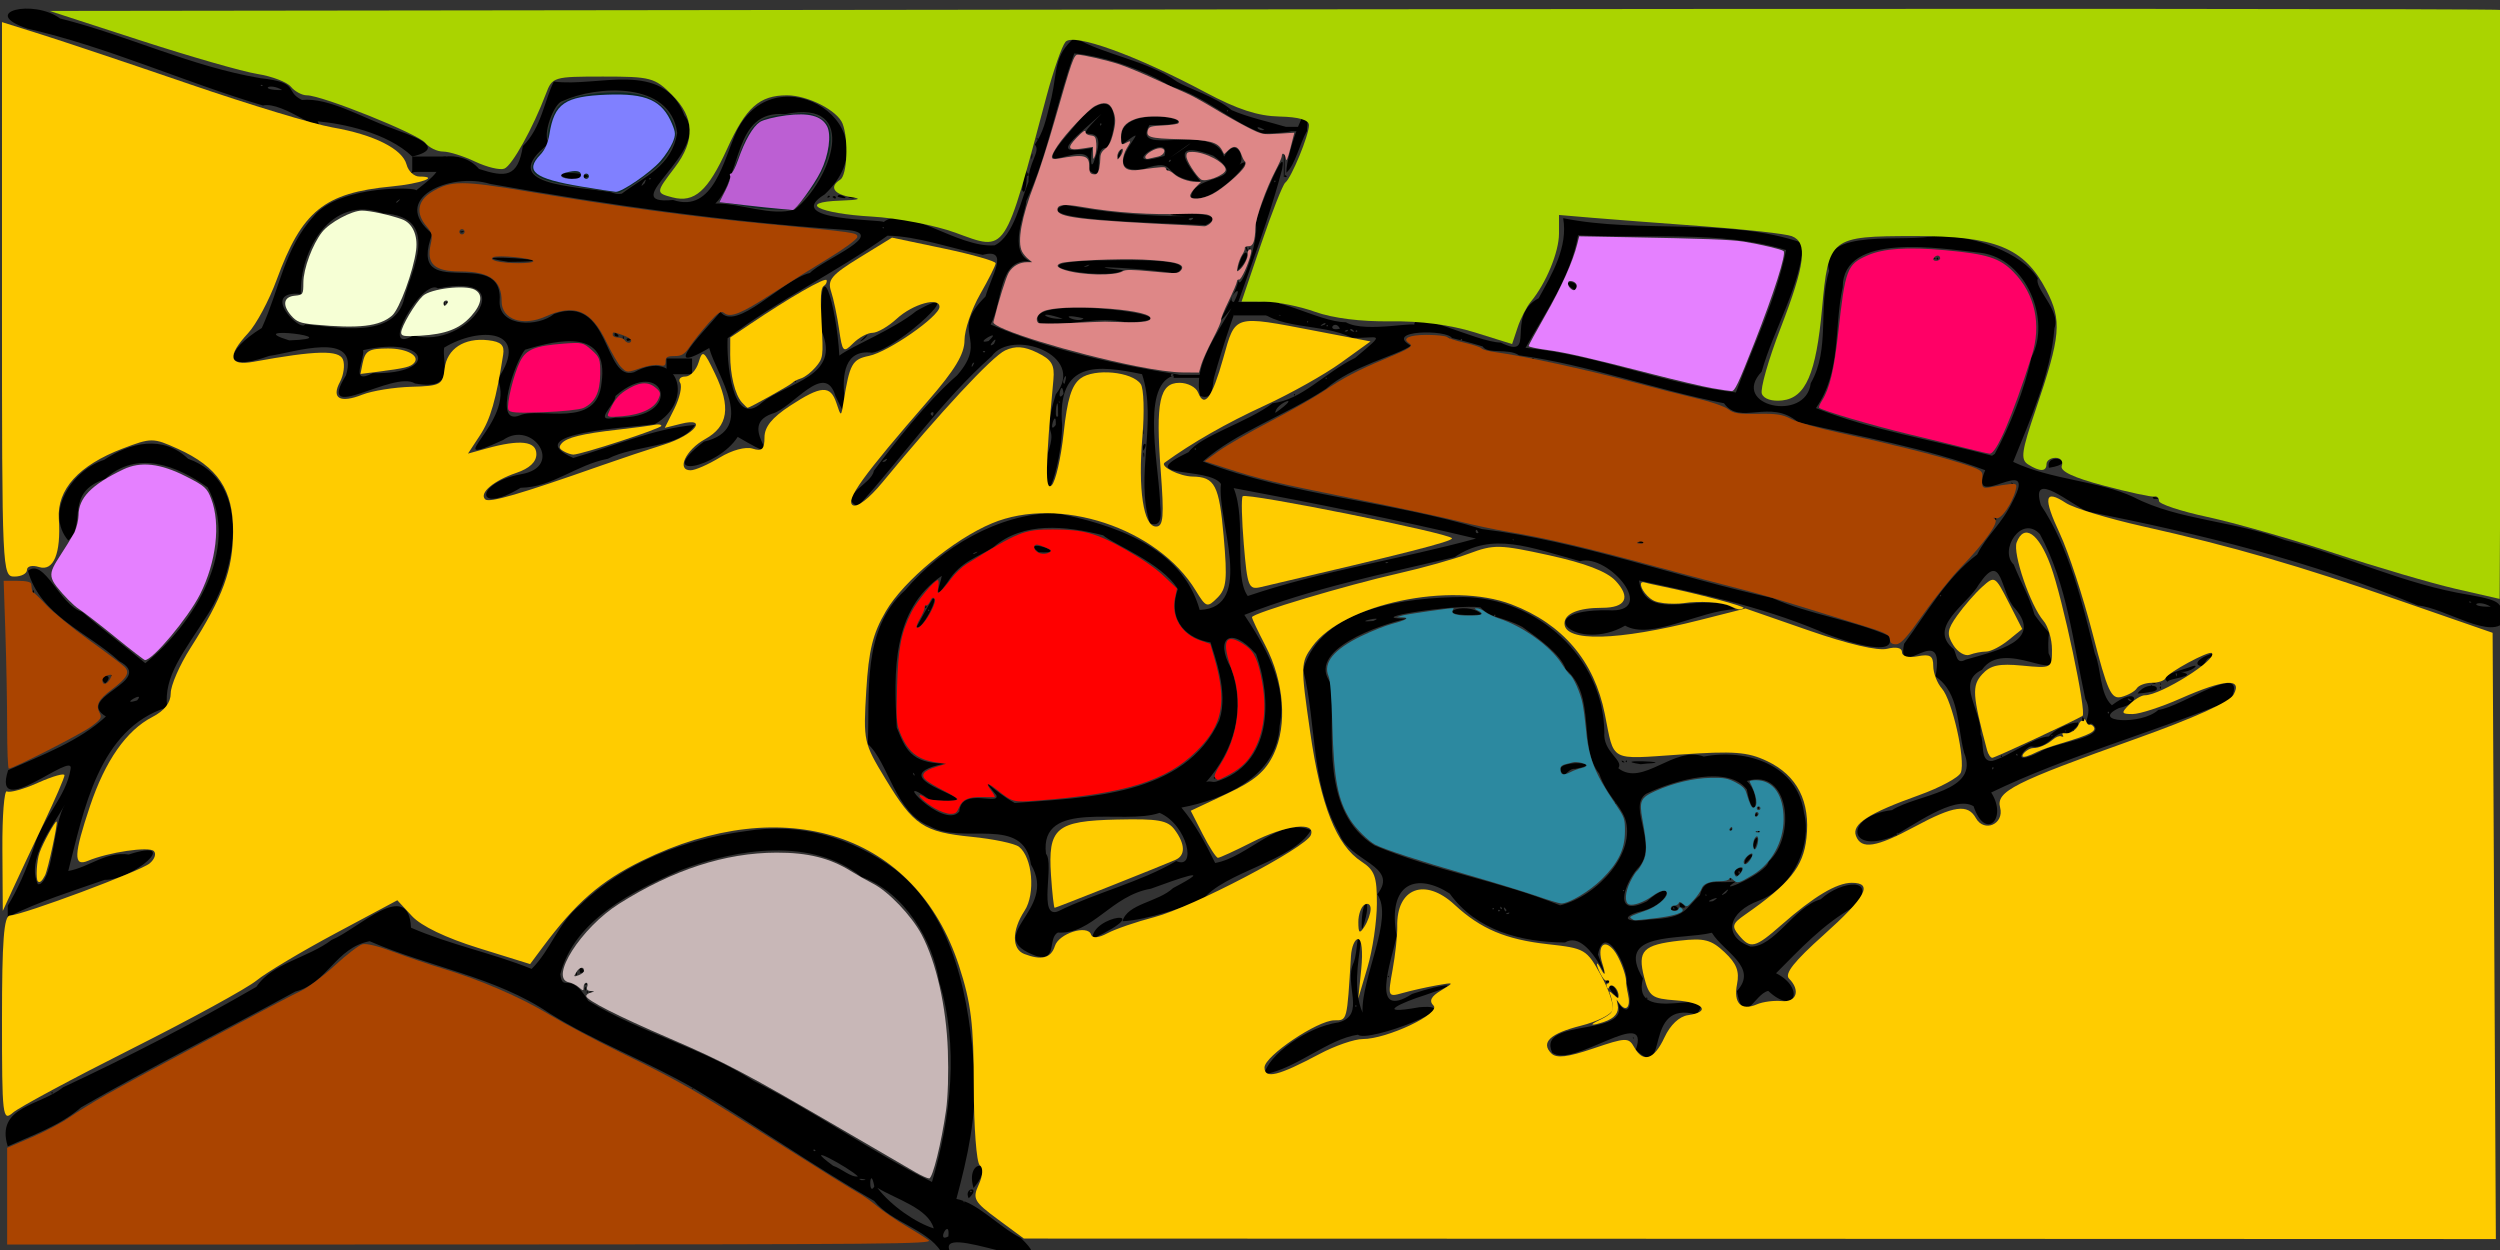 <?xml version="1.0" encoding="UTF-8" standalone="no"?>
<svg
   xmlns:dc="http://purl.org/dc/elements/1.1/"
   xmlns:cc="http://creativecommons.org/ns#"
   xmlns:rdf="http://www.w3.org/1999/02/22-rdf-syntax-ns#"
   xmlns:svg="http://www.w3.org/2000/svg"
   xmlns="http://www.w3.org/2000/svg"
   width="1600px"
   height="800px"
   viewBox="0 0 1600 800"
   version="1.1"
   id="SVGRoot">
  <rect x="0" y="0" width="1600" height="800" fill="#333333" stroke="none"/>
  <defs
     id="defs1847" />
  <title
     id="title5">Local AECS - Tableau</title>
  <g
     id="g988">
    <g
       id="layer1"
       style="stroke:none">
      <path
         id="path24"
         style="fill:#000000;stroke-width:0.496;stroke:none"
         d="m 602.381,801.099 c -9.734,-14.974 -31.38,-18.352 -42.955,-32.546 -39.955,-22.979 -75.754,-48.284 -114.68,-71.587 -29.861,-17.468 -63.204,-29.808 -92.931,-48.359 -34.787,-23.58 -77.368,-29.735 -115.239,-46.229 -21.887,4.236 -26.896,26.899 -47.588,32.234 -45.482,24.904 -92.217,48.144 -137.066,74.071 -13.63,11.833 -30.849,17.664 -46.961,25.02 -8.038,-25.814 20.929,-25.95 35.357,-37.807 41.931,-19.617 83.423,-40.989 123.799,-64.354 9.874,-15.09 33.172,-18.555 48.144,-30.018 16.772,-6.744 49.328,-39.877 50.781,-7.8 25.174,10.977 51.967,16.196 77.203,26.378 12.231,-12.081 17.065,-29.658 31.109,-40.921 28.032,-27.352 67.406,-42.176 105.691,-47.205 35.091,-5.832 67.873,3.963 95.871,24.466 38.517,30.367 47.534,84.202 50.748,130.311 1.387,27.451 -4.319,53.573 -11.575,80.558 13.959,2.669 26.245,17.191 41.255,25.02 32.581,30.898 -58.794,-13.52 -44.648,9.887 l -6.314,-1.117 z m 4.58,-9.805 c 1.345,-12.729 -8.258,4.688 0,0 z m -9.357,-5.114 c -3.485,-12.94 -24.363,-18.762 -36.106,-25.996 8.852,11.595 24.627,22.391 36.106,25.996 z m 19.86,-17.03 c -1.966,-1.043 -0.464,1.119 0,0 z m -57.893,-9.83 c -2.83,-14.796 -4.062,7.325 0,0 z m 36.904,-2.857 c 12.109,-41.33 17.451,-86.854 4.492,-128.608 -3.899,-25.374 -21.532,-56.66 -49.77,-66.702 -31.391,-25.264 -79.297,-18.24 -115.056,-4.445 -31.017,13.577 -68.52,31.764 -77.573,66.839 1.748,12.298 5.876,-3.182 17.933,17.027 33.606,20.483 72.473,29.825 105.72,51.106 39.152,19.7 75.637,45.567 114.254,64.783 z M 377.309,635.56 c -0.083,-2.416 4.823,0.062 0,0 z m -1.986,-0.652 c 1.268,-1.781 1.268,1.781 0,0 z m -1.253,-2.023 c 1.066,-4.382 1.471,3.957 0,0 z m 0.374,-3.034 c 2.935,-1.916 0.419,2.036 0,0 z m -0.362,-3.382 c 1.224,-1.769 0.601,1.815 0,0 z m -6.95,-1.986 c 1.224,-1.769 0.6,1.815 0,0 z m 1.436,-0.785 c 0.842,-4.612 1.133,2.521 0,0 z m 2.784,-1.125 c -2.667,-7.552 6.586,0.933 0,0 z m 179.9,132.728 c 8.087,0.124 -5.325,-1.985 0,0 z m -2.165,-2.381 c -5.719,-5.716 -38.093,-23.207 -15.887,-6.82 5.67,1.972 11.33,7.491 15.887,6.82 z m -27.057,-16.733 c -2.477,-1.802 -1.317,1.915 0,0 z m 93.49,65.691 c 2.176,-0.711 0.215,0.956 0,0 z m 4.437,-34.969 c -3.59,-7.308 8.529,-7.872 0,0 z m 2.11,-4.409 c -1.909,-1.78 -1.272,1.839 0,0 z m 0.993,-2.149 c -5.796,-19.505 15.737,-18.35 0,0 z m 943.034,-23.17 c 1.224,-1.769 0.6,1.815 0,0 z M 32.763,699.448 c 1.268,-1.781 1.268,1.781 0,0 z m 409.986,-2.821 c 2.176,-0.711 0.215,0.956 0,0 z m 366.418,-9.06 c 2.015,-11.696 26.926,-30.405 47.503,-33.223 18.014,-4.727 3.027,-24.394 9.737,-38.421 2.833,-7.862 1.604,-21.311 4.528,-13.284 -1.753,14.088 -5.046,30.796 1.104,45.471 -1.055,-22.194 20.253,-60.486 9.426,-75.76 14.494,-18.256 -17.997,-20.905 -24.359,-38.937 -18.447,-31.987 -14.399,-70.343 -23.068,-104.738 11.347,-40.261 66.5,-46.247 102.247,-46.588 47.266,0.509 89.853,38.543 90.496,86.394 -1.175,12.967 12.714,17.919 8.938,23.171 15.624,12.237 35.615,-14.637 54.762,-7.435 27.337,-5.33 59.994,5.307 64.075,36.008 5.139,19.556 -6.283,47.445 -28.589,56.1 -20.09,7.221 -23.721,22.931 -5.643,29.492 15.22,0.446 28.004,-25.519 44.875,-30.253 13.304,-12.264 37.224,-14.445 21.541,4.732 -19.918,11.005 -35.096,27.612 -50.075,42.576 18.498,9.201 12.505,27.597 -5.011,11.29 -9.012,2.11 -15.52,24.339 -20.057,0.157 14.052,-15.216 -8.413,-24.97 -15.985,-37.358 -20.575,4.966 -62.564,-1.244 -44.119,29.248 -8.214,31.997 50.206,2.658 34.277,23.088 -34.963,-9.842 -16.931,43.616 -38.857,22.608 10.097,-29.236 -40.653,12.416 -53.515,1.726 -10.472,-23.444 55.429,-8.501 40.743,-34.463 6.892,13 12.171,6.445 6.841,-9.912 1.803,-9.02 -14.238,-40.457 -18.251,-18.323 13.108,37.171 -3.747,-18.304 -21.158,-7.733 -28.016,-0.182 -56.76,-7.67 -73.763,-31.344 -20.47,-13.235 -40.263,-7.821 -33.942,27.43 -3.542,15.891 -17.549,54.366 9.887,36.828 21.474,-7.132 34.3,-7.723 8.166,0.779 -13.947,4.357 -33.999,13.193 -3.445,7.726 33.87,-2.837 -33.15,23.117 -39.418,17.593 -19.185,2.756 -39.24,21.643 -59.893,25.355 z m 59.145,-43.722 c -1.268,-1.781 -1.268,1.781 0,0 z m 186.174,-4.965 c -1.268,-1.781 -1.268,1.781 0,0 z m 1.789,-50.433 c 23.601,-1.171 21.713,-6.705 31.696,-15.553 3.072,-12.368 11.658,-6.719 23.216,-8.881 -15.711,9.855 19.556,-4.8 20.748,-12.656 17.434,-15.686 13.808,-60.015 -13.996,-51.525 10.313,9.713 4.414,29.665 0.03,5.424 -11.778,-15.464 -45.027,-6.558 -64.435,2.759 -12.636,8.464 9.226,33.415 -5.75,48.137 -8.776,10.444 -15.447,31.448 6.206,20.711 18.175,-16.092 16.255,0.812 -2.517,6.125 -13.096,2.717 -14.223,8.208 4.802,5.461 z m 5.41,-3.681 c 1.909,-1.78 1.272,1.839 0,0 z m 5.252,-0.29 c 0.717,-1.322 0.221,2.141 0,0 z m 2.319,-2.038 c 1.308,-6.694 9.644,1.677 0,0 z m 2.271,-1.445 c -2.051,-1.681 0.606,3.103 0,0 z m 3.811,-0.481 c -2.863,-6.755 8.138,2.52 0,0 z m 31.85,-17.808 c 1.106,-2.938 0.84,2.387 0,0 z m 4.742,-2.103 c -7.375,-3.992 9.813,-9.302 0,0 z m 1.636,-2.425 c -1.535,-2.684 -0.882,3.37 0,0 z m 3.103,-5.199 c -0.883,-6.831 11.116,-9.5 0,0 z m 6.33,-9.575 c -3.749,-4.169 5.5,-13.903 0,0 z m 1.994,-10.611 c 0.329,-2.946 2.13,0.451 0,0 z m -1.994,-0.665 c 1.938,-1.619 1.99,0.881 0,0 z m -15.801,-0.806 c 1.341,-3.734 1.643,2.028 0,0 z m 17.058,-3.295 c -1.353,-3.163 1.926,0.696 0,0 z m -1.039,-5.862 c 0.816,-4.297 3.299,0.693 0,0 z m 1.621,-5.08 c 1.186,-2.392 1.676,2.342 0,0 z m -159.506,67.88 c 2.949,-2.264 -4.488,0.466 0,0 z m -5.172,-2.181 c -1.938,-1.814 -1.938,1.814 0,0 z m 3.972,-0.443 c -3.528,-4.856 -0.454,3.652 0,0 z m -7.944,-1.105 c -1.723,-0.856 -0.819,2.318 0,0 z m 5.192,0.093 c -2.109,-3.177 -1.102,2.098 0,0 z m 37.091,-1.896 c 24.248,-6.072 48.819,-33.711 41.604,-55.547 -3.611,-9.552 -11.57,-14.367 -16.599,-28.803 -13.779,-17.032 -1.467,-49.73 -21.378,-66.678 -3.319,-9.997 -17.969,-20.087 -27.776,-27.192 -12.603,-6.635 -20.407,-5.407 -26.831,-12.518 -15.439,-2.278 -79.043,7.536 -46.409,7.203 -17.136,3.46 -66.898,20.434 -48.819,41.918 1.408,33.456 -7.027,81.676 27.416,103.265 38.322,16.192 80.377,22.751 118.79,38.352 z m 35.073,-65.5 c 2.176,-0.711 0.215,0.956 0,0 z m -32.674,-18.03 c -12.114,-10.651 30.807,-8.001 7.199,-3.831 -3.308,-0.514 -5.196,3.229 -7.199,3.831 z M 948.611,393.332 c -36.74,2.363 -11.194,-10.228 0,0 z m 147.645,183.411 c 8.673,-5.191 -8.785,1.504 0,0 z m -4.038,-3.893 c -1.224,-1.769 -0.6,1.815 0,0 z m 12.386,-1.365 c 5.588,-6.84 -8.011,5.307 0,0 z m -65.011,-1.336 c -1.159,-1.705 -1.43,0.946 0,0 z M 878.878,397.43 c 9.351,-3.963 -15.265,1.481 0,0 z m 78.301,-3.862 c -1.723,-0.856 -0.819,2.318 0,0 z m 88.102,271.095 c -1.071,-1.759 1.399,0.015 0,0 z m -9.661,-25.932 c -12.094,-9.91 -0.812,-11.465 0,0 z m -7.617,-9.619 c -1.417,-3.695 4.965,-0.645 0,0 z M 888.171,624.978 c 1.224,-1.769 0.6,1.815 0,0 z m 90.853,-9.929 c 1.268,-1.781 1.268,1.781 0,0 z m -315.467,-3.088 c -36.483,-13.055 14.159,-28.662 -3.747,-58.722 -4.647,-32.038 -43.537,-12.123 -64.655,-24.393 -22.296,-8.392 -26.63,-41.289 -39.82,-52.722 1.641,-32.32 -4.156,-72.885 23.861,-98.286 23.621,-27.72 59.611,-48.91 95.944,-49.601 37.154,7.275 81.326,21.482 92.666,62.118 36.002,-1.402 10.836,-58.135 13.625,-80.632 -7.794,-11.427 -57.301,-2.936 -20.72,-20.355 7.331,-10.35 38.463,-19.445 53.69,-31.277 18.902,-2.217 33.029,-19.291 52.883,-29.032 21.295,-17.79 14.434,-12.19 -2.199,-12.896 -18.757,-9.867 -49.883,-4.256 -62.341,-21.142 10.652,-8.354 40.742,11.147 58.618,11.223 12.868,7.43 49.206,-1.839 43.953,2.697 -3.147,-12.728 39.603,10.14 55.091,10.291 23.866,11.762 2.296,-16.906 24.327,-28.334 8.62,-15.563 18.903,-32.913 15.7,-51.253 49.856,10.022 105.796,-0.757 153.532,15.971 -1.286,27.001 -18.806,54.91 -26.498,82.256 -20.593,21.75 28.381,32.885 31.401,7.396 12.654,-21.977 4.545,-48.288 11.735,-71.884 -6.729,-28.856 50.259,-17.301 68.981,-22.792 22.735,0.081 54.423,10.83 64.624,27.616 -2.519,6.291 14.819,20.436 10.661,31.728 -2.471,30.026 -15.455,58.135 -26.435,85.673 24.661,11.652 54.814,12.057 77.226,22.616 28.348,14.815 65.39,15.222 96.218,27.304 40.072,10.327 77.028,28.553 118.429,35.191 23.723,4.172 18.392,5.82 23.269,15.732 -7.403,14.709 -39.16,-7.608 -56.004,-8.905 -68.088,-28.309 -138.749,-45.671 -211.266,-60.096 -9.775,-3.533 -37.611,-28.221 -30.112,-4.151 17.797,26.67 26.42,61.531 34.52,94.979 4.16,9.39 2.955,26.007 10.898,33.093 16.401,-12.505 19.484,-1.29 4.513,1.798 -18.95,8.972 14.356,11.149 25.184,1.197 15.253,-1.827 58.718,-33.471 46.264,-6.127 -50.509,20.955 -104.454,35.447 -153.213,58.968 10.784,16.842 -3.85,31.173 -11.26,8.8 -12.328,-7.55 -39.584,13.177 -52.228,19.661 -28.867,10.966 -30.207,-13.559 0,-17.178 16.256,-10.409 56.602,-11.383 46.159,-36.747 -4.588,-17.335 -2.704,-38.258 -18.287,-48.782 6.93,-37.583 -25.288,4.474 -20.116,-20.94 14.531,-19.674 27.041,-42.222 46.782,-57.151 6.154,-12.435 15.599,-19.143 22.792,-34.222 17.153,-32.507 -29.774,8.504 -17.668,-19.702 -36.224,-13.806 -81.052,-21.726 -119.731,-30.69 -17.969,-15.536 -37.217,2.471 -47.416,-12.163 -44.042,-8.607 -86.887,-24.666 -131.209,-30.692 -6.914,-4.78 -20.162,-0.426 -23.287,-5.69 -6.559,-2.109 -21.456,-5.925 -19.562,-5.254 -2.89,-5.724 -44.149,-5.285 -26.355,4.823 -9.115,6.417 -37.805,12.884 -54.42,27.617 -25.421,16.73 -57.475,27.724 -78.729,46.462 57.165,22.165 120.504,25.298 178.677,43.258 63.099,7.834 123.682,30.473 185.906,44.162 24.051,10.722 51.22,13.998 74.234,24.07 7.726,16.097 -34.413,1.724 -45.432,-3.529 -36.546,-15.13 -75.66,-23.62 -114.264,-31.787 4.478,29.191 42.794,5.417 61.747,18.378 -22.84,0.777 -54.012,20.035 -70.618,10.504 -30.371,17.504 -62.611,-10.283 -11.277,-9.852 33.285,2.412 0.86,-36.43 -17.569,-31.402 -32.174,-8.795 -56.079,-19.001 -80.364,-2.548 -45.178,10.644 -91.301,19.869 -134.477,36.934 11.51,17.527 28.137,43.517 22.556,71.048 -1.488,32.117 -35.174,47.09 -62.834,52.28 9.005,10.726 15.448,22.95 21.597,35.441 21.144,-3.653 41.211,-30.173 61.277,-20.932 -11.491,19.868 -55.683,26.618 -69.551,44.827 -10.434,3.736 -35.204,12.729 -51.015,13.395 3.072,-11.299 22.494,-12.074 32.366,-21.224 29.285,-15.402 1.935,-5.491 -14.189,0.394 -25.52,4.355 -37.482,29.443 -59.473,28.065 -6.709,3.225 -0.211,18.628 -13.568,15.121 z m 13.694,-28.759 c 24.46,-12.085 52.633,-18.611 75.525,-32.13 13.251,6.002 7.467,-22.968 -10.646,-30.848 -23.097,8.215 -77.08,-9.608 -72.709,26.182 5.586,6.573 -5.436,42.202 7.829,36.795 z m 536.903,-48.952 c 1.481,-4.462 -2.85,3.559 0,0 z M 613.929,519.426 c 1.219,-16.102 26.115,-3.44 23.731,-10.457 -12.964,-15.975 -2.011,-2.536 11.779,4.943 45.853,-3.575 109.125,-4.216 130.963,-53.065 6.099,-18.055 -3.607,-42.314 -5.64,-49.721 -13.34,-1.854 -28.416,-12.646 -20.937,-34.058 -10.25,-16.862 -41.212,-28.651 -47.86,-34.505 -24.049,-6.083 -50.997,-8.886 -70.087,7.567 -10.183,6.732 -20.687,8.639 -29.451,22.439 -10.222,14.366 -4.426,1.043 -3.686,-4.06 -31.972,22.046 -30.695,61.247 -28.832,97.104 5.536,13.64 8.877,22.888 30.823,23.109 -49.539,9.856 43.972,26.829 -9.343,23.315 -27.775,-20.065 8.251,19.525 18.54,7.388 z m -6.26,-15.088 c -1.006,-1.404 2.164,0.681 0,0 z M 586.638,401.158 c 3.167,-5.73 7.112,-13.144 10.324,-18.01 4.527,-1.691 -7.421,21.285 -10.324,18.01 z m 8.123,-10.511 c -0.6,-1.815 -1.224,1.769 0,0 z m -2.979,-1.649 c 1.1,-2.674 2.188,0.321 0,0 z m 72.882,-35.585 c -12.685,-9.817 22.373,1.406 0,0 z m 113.674,146.814 c 35.864,-11.067 35.941,-52.417 25.563,-81.604 -16.446,-18.701 -26.669,-10.005 -16.056,9.01 9.604,26.106 2.065,52.581 -15.977,72.957 2.346,-1.194 3.962,0.367 6.47,-0.363 z m -1.623,-2.344 c 1.268,-1.781 1.268,1.781 0,0 z m 16.174,-25.113 c 0.717,-1.322 0.221,2.14 0,0 z m -207.656,22.663 c -2.436,-3.039 0.522,3.264 0,0 z m 690.677,-3.756 c -0.482,-2.771 -1.902,2.712 0,0 z m -0.904,-4.662 c 9.909,-2.461 26.316,-15.265 36.277,-15.693 6.214,-7.82 30.007,-14.206 12.572,-1.956 -9.608,-2.826 -12.134,10.646 -23.98,8.357 -3.793,0.563 -14.651,13.644 6.066,3.287 7.947,-5.618 44.842,-9.221 32.77,-17.882 -8.398,1.414 1.876,-4.873 -4.076,-15.79 -7.892,-35.911 -11.502,-73.232 -29.118,-105.512 -11.792,-12.715 -26.403,10.4 -16.712,19.529 5.601,13.863 8.9,17.8 13.333,32.116 13.52,18.922 7.766,3.293 8.925,24.582 10.521,21.322 -28.527,-10.278 -42.591,10.63 -17.072,8.019 0.047,25.97 -0.94,41.398 2.628,4.622 -0.651,17.731 7.474,16.934 z m 5.372,-3.033 c 1.268,-1.781 1.268,1.781 0,0 z m 38.631,-12.751 c 2.176,-0.711 0.215,0.956 0,0 z m 7.54,-3.633 c 1.268,-1.781 1.268,1.781 0,0 z m 6.178,-5.604 c -0.984,-7.199 3.105,0.962 0,0 z m -24.333,-55.516 c -0.659,-2.475 3.346,0.561 0,0 z m -17.491,75.915 c -1.918,0.281 1.356,2.596 0,0 z m 22.738,-11.597 c -0.574,-1.747 -1.326,1.627 0,0 z m 8.802,-3.001 c -1.966,-1.043 -0.464,1.119 0,0 z m 7.424,-5.751 c -0.956,0.215 0.711,2.176 0,0 z m 20.016,-6.142 c -1.542,-1.8 -0.942,2.5 0,0 z m 14.398,-7.608 c -5.079,-3.627 -1.212,1.983 0,0 z m -106.243,-26.122 c 20.686,-5.883 49.251,-11.986 31.758,-32.519 -9.913,-10.259 -8.017,-38.28 -23.305,-15.643 -7.036,12.756 -33.588,27.346 -16.081,41.459 1.851,3.015 1.443,10.256 7.628,6.703 z m 336.016,-33.878 c -8.341,-5.144 -15.812,0.23 0,0 z m -12.321,-2.807 c -1.938,-1.619 -1.99,0.881 0,0 z m -783.172,-4.047 c 48.826,-16.481 97.108,-23.336 146.055,-36.751 -50.628,-12.081 -103.446,-22.621 -155.079,-32.313 8.444,20.516 -0.225,56.5 9.024,69.064 z m 443.839,-0.226 c -0.6,-1.815 -1.224,1.768 0,0 z M 888.667,359.913 c -2.625,-0.852 -2.62,1.529 0,0 z m -264.979,-5.508 c 5.978,-3.172 -4.18,0.649 0,0 z m 344.752,-9.526 c -0.956,0.215 0.711,2.176 0,0 z m -22.184,-3.879 c -1.997,-4.901 -2.861,1.476 0,0 z M 1276.668,290.485 c 9.249,-16.878 19.355,-41.848 23.429,-61.809 12.658,-23.459 -2.843,-63.056 -32.486,-66.887 -26.319,-2.802 -88.171,-13.524 -88.282,22.059 -5.752,25.987 -0.721,53.997 -17.11,77.33 35.389,14.133 75.253,20.459 112.697,30.493 l 1.752,-1.185 z m -37.404,-124.768 c 1.557,-2.772 1.641,1.81 0,0 z m -1.583,-0.495 c 1.43,-0.946 1.159,1.705 0,0 z m -4.096,-0.796 c 2.734,-0.806 0.496,0.869 0,0 z m -23.458,-1.161 c 1.277,-1.816 2.504,1.693 0,0 z M 765.544,287.383 c -1.268,-1.781 -1.268,1.781 0,0 z m 50.669,-23.118 c 19.076,-13.466 -0.34,-6.16 0,0 z m 294.746,-13.096 c 11.185,-30.107 25.856,-59.686 32.129,-91.148 -42.659,-12.844 -89.061,-6.999 -133.122,-9.47 -4.671,26.5 -20.878,49.331 -33.632,72.054 45.908,4.367 89.092,23.346 134.625,28.564 z M 1007.819,185.668 c -11.994,-7.052 5.23,-6.629 0,0 z m -158.607,56.136 c -2.07,-0.512 -0.072,1.75 0,0 z m 86.62,-24.423 c -1.268,-1.781 -1.268,1.781 0,0 z m -69.009,-4.965 c -2.299,-3.898 -4.73,-0.723 0,0 z m -4.757,-0.301 c 2.79,-2.447 -4.365,0.513 0,0 z m 6.743,-0.195 c -1.272,-1.839 -1.909,1.78 0,0 z m -11.245,-1.537 c -3.004,-6.514 -9.399,2.079 0,0 z m -7.62,-1.939 c -1.268,-1.781 -1.268,1.781 0,0 z m -1.976,-0.757 c 2.323,-3.203 -7.12,2.954 0,0 z m -10.684,-1.726 c -0.6,-1.815 -1.224,1.769 0,0 z m -18.578,-4.096 c 3.927,1.196 -3.246,-1.847 0,0 z m 161.808,407.721 c 1.224,-1.769 0.601,1.815 0,0 z m -281.31,-8.697 c -0.847,-15.058 43.541,-20.761 0,0 z m 414.362,-4.24 c 1.43,-0.946 1.159,1.705 0,0 z m -242.084,-3.143 c -0.386,-20.226 7.502,-19.984 0.803,-0.084 l -0.569,1.067 -0.234,-0.983 z M 4.961,579.609 c 5.83,-9.492 12.06,-22.918 16.937,-38.067 5.236,-17.889 20.442,-31.572 23.277,-49.278 2.941,-12.923 -50.971,34.632 -39.968,0.637 21.189,-9.412 45.986,-18.744 62.566,-34.354 -20.631,-12.419 32.463,-22.541 8.564,-35.387 -20.262,-18.545 -50.545,-29.036 -58.47,-57.841 10.677,-8.523 20.233,22.087 34.779,26.331 13.065,11.389 27.447,21.954 40.341,32.806 30.991,-24.968 61.021,-73.232 39.92,-112.527 -19.637,-13.995 -45.37,-24.207 -65.764,-5.303 -26.062,8.645 -11.541,28.823 -23.441,39.338 -15.353,-18.085 2.538,-45.123 22.985,-51.668 16.616,-11.118 37.629,-16.099 53.71,-0.662 40.182,14.15 31.828,69.003 13.078,98.813 -16.234,25.621 -28.841,40.065 -26.515,60.229 -43.889,13.768 -53.395,66.244 -63.274,104.759 13.258,-2.361 24.016,-12.607 38.724,-10.565 34.717,-11.169 2.62,16.546 -15.39,16.219 -21.797,7.629 -40.549,13.297 -62.058,23.776 1e-4,-2.419 1e-4,-4.837 1e-4,-7.256 z M 25.688,565.759 c 8.745,-5.507 8.406,-38.874 15.857,-50.858 -8.014,14.55 -24.925,34.868 -17.284,51.048 l 1.427,-0.191 z m 62.066,-117.515 c 5.864,-6.796 -12.352,3.986 0,0 z M 876.256,573.842 c 1.268,-1.781 1.268,1.781 0,0 z m -1.489,-2.482 c 0.194,-5.238 4.783,-0.23 0,0 z m 175.252,-82.253 c -21.642,-3.403 24.745,-1.448 4.096,-0.438 l -4.096,0.438 z m -11.761,-1.367 c -1.985,-2.669 3.923,1.268 0,0 z m 2.065,-0.307 c 0.997,-2.365 1.423,1.608 0,0 z M 833.333,459.69 c -0.558,-1.917 1.925,0.312 0,0 z m -0.47,-6.411 c -0.479,-2.349 2.12,0.992 0,0 z m 535.159,-9.394 c 7.468,-10.539 23.392,-1.374 0,0 z m 8.174,-1.063 c 2.139,-6.052 8.346,-0.796 0,0 z m 5.958,-2.777 c 1.231,-2.616 1.231,2.616 0,0 z m -5.641,-0.993 c 1.178,-2.605 0.43,2.622 0,0 z m 5.889,-1.241 c 0.601,-1.815 1.224,1.769 0,0 z M 67.368,437.447 c -6.972,-5.803 7.374,-7.275 0,0 z M 1377.436,437.333 c -1.381,-2.607 5.505,1.671 0,0 z m 9.893,-0.903 c -5.516,-4.519 5.655,-6.376 14.84,-9.72 7.42,-2.632 -0.355,4.174 -6.831,3.204 13.398,2.945 -8.453,4.146 -8.008,6.515 z m 5.868,-4.819 c -1.45,-3.752 -0.229,4.261 0,0 z M 70.991,432.35 c 1.224,-1.768 0.6,1.815 0,0 z M 1406.852,425.571 c -4.011,-3.836 17.243,-11.369 9.309,-4.669 -6.065,-0.736 -4.058,7.729 -9.309,4.669 z m -323.167,-41.22 c 2.176,-0.711 0.215,0.956 0,0 z M 21.344,380.966 c 1.231,-2.616 1.231,2.616 0,0 z m -0.496,-2.205 c 0.882,-3.37 1.535,2.684 0,0 z M 1078.72,352.08 c 2.176,-0.711 0.215,0.956 0,0 z m -30.688,-5.092 c 3.438,-2.529 6.357,2.59 0,0 z m -4.215,-0.534 c 1.534,-1.462 0.389,1.772 0,0 z m -15.327,-4.212 c 1.13,-2.769 2.205,2.675 0,0 z m -2.396,-1.084 c 2.176,-0.711 0.215,0.956 0,0 z m -290.153,-6.158 c -9.72,-30.128 4.957,-65.553 -5.026,-95.51 -28.225,-5.87 -54.476,-9.096 -51.167,32.626 -0.046,26.998 -14.777,66.931 -9.287,18.493 7.091,-21.677 -4.399,-6.72 5.242,-38.228 19.949,-25.229 -28.224,-42.316 -41.043,-24.381 -32.277,28.666 -57.044,64.657 -85.61,96.139 -13.73,-6.486 9.109,-14.279 10.181,-22.801 12.085,-16.116 33.724,-44.282 53.325,-61.134 21.112,-24.226 -5.943,-26.62 18.164,-50.444 3.521,-12.674 15.909,-31.323 -1.88,-26.651 -19.912,-4.168 -42.049,-12.076 -60.876,-12.255 -33.08,23.727 -70.171,41.158 -102.289,65.626 -0.801,12.506 2.358,58.806 21.904,41.266 16.28,-13.121 51.192,-16.622 38.129,-46.05 -2.02,-56.47 9.728,-16.395 11.46,15.903 8.535,-6.464 34.606,-16.626 49.233,-28.511 36.706,-21.035 -11.389,24.216 -28.291,26.678 -35.965,-4.771 -3.7,68.724 -23.424,27.638 -6.878,-22.875 -27.418,7.997 -40.627,11.39 -25.383,8.862 16.922,37.436 -21.927,14.831 -12.775,19.985 -54.357,28.211 -21.647,3.041 34.55,-7.963 8.004,-42.508 3.405,-59.936 -39.061,22.868 10.62,-24.516 6.899,-23.498 9.939,14.15 39.822,-20.239 57.601,-24.546 7.77,-8.374 52.162,-25.672 22.402,-27.591 -76.088,-5.124 -152.023,-16.029 -227.28,-29.432 -25.302,-7.759 -64.816,9.665 -36.859,31.898 -17.227,46.415 46.356,5.642 43.077,43.852 0.124,16.024 25.016,15.901 34.921,7.477 36.444,-12.963 31.407,43.679 51.175,37.344 28.678,-15.919 39.04,18.95 13.183,33.263 -16.631,2.165 -87.891,5.67 -52.126,21.594 25.629,-7.436 51.892,-18.944 77.922,-21.129 -9.47,14.918 -38.52,12.604 -55.825,21.671 -20.314,3.866 -35.468,18.314 -55.739,18.535 -29.2,17.709 -29.738,-3.095 0.055,-8.63 28.435,-4.751 7.388,-35.192 -11.277,-21.945 -43.761,19.98 8.559,-11.444 -3.503,-38.89 21.849,-32.376 -11.89,-33.911 -34.249,-20.202 -1.594,9.865 7.846,27.776 -18.663,22.932 -13.681,-8.861 -64.203,27.241 -44.185,-5.213 9.086,-29.346 -33.871,-14.433 -49.15,-12.436 -30.966,11.2 -28.404,-3.322 -4.708,-17.873 11.344,-24.938 14.369,-50.902 33.281,-71.605 16.773,-20.428 68.285,-18.46 65.382,-16.36 18.746,-14.435 18.907,-18.48 -3.865,-10.952 10.963,-11.112 32.473,-16.524 44.245,-2.841 16.762,5.418 24.863,5.671 28.018,-14.637 11.923,-11.826 13.71,-29.125 19.849,-41.328 27.917,3.811 69.888,-14.324 83.604,21.708 18.169,23.122 -45.694,57.78 -7.309,54.095 26.022,8.707 32.295,-25.884 40.833,-44.404 25.721,-50.675 101.867,-2.436 56.272,40.774 -28.293,17.384 38.528,15.938 37.635,17.774 13.851,-11.594 47.277,16.694 71.013,14.893 12.372,-5.699 17.353,-30.348 21.702,-40.621 -0.251,-12.187 8.101,-19.594 4.109,-23.852 5.563,-8.67 6.511,-13.41 10.612,-30.06 3.821,-17.003 1.41,-27.016 14.863,-38.431 19.339,11.287 45.964,14.367 65.613,28.276 5.786,3.709 25.346,9.886 34.738,18.09 19.881,9.056 63.313,13.824 20.224,15.087 -21.994,-8.274 -36.587,-23.681 -59.605,-30.512 -15.843,-9.693 -40.357,-18.786 -61.232,-20.817 -11.211,30.769 -17.202,65.833 -30.783,94.525 0.324,5.872 -12.804,32.67 3.036,38.74 -21.049,-3.04 -17.816,25.575 -25.786,40.217 37.921,16.336 81.296,25.883 120.81,32.178 -25.436,1.068 -13.846,53.091 -12.412,80.551 -0.202,4.467 3.319,18.031 -6.468,14.602 z m -169.356,-39.674 c 4.477,-4.517 -5.797,1.791 0,0 z m 109.099,-23.372 c 0.536,-12.244 -5.578,7.458 0,0 z m 1.511,-5.684 c 0.33,-20.115 -3.514,4.14 0,0 z m -344.524,-0.426 c 12.792,-5.708 49.729,9.359 52.333,-20.892 4.929,-35.039 -27.748,-27.591 -48.965,-21.133 -6.103,6.911 -21.012,49.119 -3.368,42.024 z m 61.27,1.419 c 45.609,1.228 30.993,-40.989 -0.053,-13.814 0.213,5.406 -15.37,17.31 0.053,13.814 z m 202.93,-1.062 c 2.448,-4.437 -3.717,-1.763 0,0 z m 81.658,-8.908 c -1.966,-1.043 -0.464,1.119 0,0 z m 2.12,-5.181 c -1.013,-11.393 -5.105,7.141 0,0 z m 0.7,-6.506 c 3.163,-10.852 -3.194,-0.282 0,0 z m 69.798,-5.673 c -2.221,-2.349 -2.567,2.713 0,0 z m -512.599,-1.111 c 42.757,0.94 36.37,-24.388 -6.136,-14.74 1.091,5.888 -8.995,22.636 6.136,14.74 z m 384.977,-6.637 c -1.765,-0.839 -2.613,6.154 0,0 z m 6.982,-7.453 c -3.389,-0.425 0.01,1.994 0,0 z m 5.617,-4.639 c 4.007,-7.873 -6.192,4.229 0,0 z m -3.46,-1.827 c 10.058,-9.31 -10.769,2.728 0,0 z m -447.555,-0.418 c 40.933,-1.441 -32.426,-10.005 0,0 z m 79.503,-3.199 c 34.307,9.704 70.76,-41.334 15.772,-30.037 -9.716,-7.228 -39.06,43.847 -15.772,30.037 z m 19.397,-20.728 c 1.271,-2.831 0.333,5.225 0,0 z m 1.254,-0.179 c 1.06,-1.885 2.81,1.699 0,0 z m -89.957,13.789 c 20.019,1.943 57.989,9.8 63.541,-17.127 4.267,-16.903 23.956,-51.704 -13.755,-53.878 -33.318,-12.194 -53.427,23.8 -52.512,51.601 -26.8,-2.405 -0.209,25.149 2.727,19.404 z m 12.71,-10.507 c 1.224,-1.769 0.6,1.815 0,0 z m 357.716,-51.537 c -2.07,-0.512 -0.072,1.75 0,0 z m -57.016,-11.452 c 22.368,-17.7 42.846,-71.293 -6.297,-60.952 -33.593,-3.041 -27.314,40.152 -44.591,57.171 16.198,-0.288 35.932,8.494 50.888,3.781 z m -1.567,-10.964 c -0.079,-2.435 2.381,1.177 0,0 z m -6.219,-2.036 c 1.43,-0.946 1.159,1.705 0,0 z m -3.199,-0.756 c -2.223,-2.333 3.691,2.092 0,0 z m -11.199,-1.201 c 1.268,-1.781 1.268,1.781 0,0 z m 1.639,-0.442 c 0.05,-2.287 3.048,2.044 0,0 z m -2.88,-0.551 c 0.6,-1.815 1.224,1.769 0,0 z m -231.104,11.498 c 5.39,-4.871 -3.16,0.831 0,0 z m 143.779,-5.627 c 14.683,-11.139 31.998,-17.565 35.445,-38.886 -4.439,-33.539 -51.923,-30.321 -73.412,-20.381 -5.358,0.947 -13.611,22.526 -8.469,27.083 -35.151,26.992 16.554,27.225 39.682,31.277 2.116,0.886 4.451,1.394 6.755,0.906 z m -31.826,-8.869 c -28.161,-7.906 33.51,-3.469 0,0 z m 46.419,2.196 c 3.325,-7.437 -5.84,6 0,0 z m 3.972,-3.229 c -1.723,-0.856 -0.819,2.318 0,0 z m 392.727,-30.999 c -7.598,-4.267 -4.045,1.539 0,0 z m -23.357,-12.135 c -0.601,-1.815 -1.224,1.769 0,0 z M 1276.659,332.569 c 0.479,-4.581 1.95,1.668 0,0 z m 101.863,-13.279 c -3.805,-2.855 7.903,0.342 0,0 z m -93.428,-4.106 c 1.909,-1.78 1.273,1.839 0,0 z m -0.233,-2.577 c -0.05,-3.26 1.79,0.758 0,0 z m 2.812,-2.583 c -1.385,-3.219 1.838,0.774 0,0 z m 23.608,-10.612 c -2.421,-11.14 21.046,-3.331 0,0 z m -579.167,-6.404 c -1.205,-5.085 0.781,-3.939 0,0 z m -0.438,-4.473 c -1.357,-6.164 4.135,-5.932 0,0 z m 591.892,-6.119 c 1.268,-1.781 1.268,1.781 0,0 z m -592.282,-5.958 c 0.315,-5.208 1.043,5.217 0,0 z m -535.685,-19.391 c 1.43,-0.946 1.159,1.705 0,0 z m 572.562,-3.73 c -4.842,-18.878 10.473,-39.251 19.93,-56.041 -17.065,21.771 5.832,-12.964 4.252,-18.735 0.936,11.515 13.861,-26.07 11.301,-35.28 1.197,-8.791 20.403,-54.189 16.928,-35.083 -11.761,45.013 -31.22,88.522 -43.671,133.616 -0.961,4.89 -0.406,14.937 -8.74,11.523 z m 21.536,-60.036 c 7.936,-15.416 -5.977,-0.788 0,9e-5 z m 26.73,-77.2 c -0.617,-1.957 -1.781,1.89 0,0 z m 11.667,136.528 c 1.224,-1.769 0.601,1.815 0,0 z m -319.475,-8.44 c 1.224,-1.769 0.6,1.815 0,0 z m 471.889,-14.923 c 1.43,-0.946 1.159,1.705 0,0 z m -578.921,-11.033 c -3.093,-3.059 6.34,-1.273 0,0 z m 148.82,0.278 c 8.677,-8.909 3.239,-0.662 0,0 z m 376.752,-1.594 c -0.558,-1.917 1.925,0.312 0,0 z m -528.659,-1.056 c 0.361,-3.107 1.511,3.714 0,0 z m -4.999,-0.895 c -1.628,-5.068 6.12,2.341 0,0 z m 271.905,-8.031 c -15.965,-20.709 113.81,-3.29 56.159,-0.467 -21.361,-4.512 -30.504,2.295 -56.159,0.467 z m 28.024,-3.22 c -19.756,-4.462 -2.977,4.037 0,0 z m -13.283,0.264 c -18.539,-6.236 -11.062,0.927 0,0 z m -111.208,2.04 c 0.819,-2.318 1.723,0.856 0,0 z m 12.769,-11.683 c -1.526,-2.965 5.89,1.26 0,0 z m 170.674,-19.209 c -14.024,-2.974 -69.435,-6.129 -33.572,-2.205 -9.341,7.329 -76.821,-4.511 -16.84,-6.269 5.843,0.389 69.966,-2.908 50.413,8.475 z m -56.529,-4.661 c 5.197,-3.027 -6.644,1.737 0,0 z m -361.245,3.691 c 1.43,-0.946 1.159,1.705 0,0 z m 457.38,-0.963 c 3.904,-19.418 11.654,-10.701 0,0 z m -466.565,-5.595 c -38.972,-5.914 50.872,-0.249 0,0 z m 472.386,-7.095 c -2.144,-7.474 2.643,2.183 0,0 z m 1.292,-1.626 c 1.243,-1.541 1.843,1.495 0,0 z M 294.399,148.264 c 5.005,-1.263 0.805,1.647 0,0 z m 477.226,-4.203 c -22.634,-1.294 -116.416,-2.695 -90.232,-13.039 23.803,4.828 52.539,7.583 78.193,7.322 -36.138,-0.978 34.62,-5.41 12.039,5.718 z m -9.557,-3.078 c 5.298,-2.882 -4.856,-1.085 0,0 z m -92.591,-8.498 c -0.601,-1.815 -1.224,1.769 0,0 z m -84.895,2.979 c 0.601,-1.815 1.224,1.769 0,0 z m -38.725,-8.442 c -8.976,-1.435 5.793,-1.344 0,0 z m -16.366,-0.468 c 0.235,-2.736 3.513,-0.444 0,0 z m 3.235,-0.478 c 2.482,-2.384 3.465,3.12 0,0 z m 16.359,0.753 c 4.338,-1.97 0.977,1.374 0,0 z m 213.107,-0.48 c 1.377,-16.166 39.385,-8.695 14.31,-26.682 -36.101,-13.554 -7.479,16.199 -8.14,16.674 -27.393,-2.078 -12.827,-16.586 -37.15,-7.962 -32.998,3.619 13.383,-35.868 -12.908,-16.02 -9.227,-31.431 70.649,-11.466 17.323,-12.33 -12.407,21.634 40.603,-2.921 47.788,20.124 8.712,-14.871 14.807,4.194 8.564,6.011 17.209,-11.805 -15.091,26.399 -29.788,20.185 z m -16.898,-26.561 c 4.806,-16.687 -32.865,9.935 0,0 z m 4.045,3.158 c -0.149,-2.566 -2.923,2.5 0,0 z m -0.468,-2.039 c 15.698,-10.424 18.892,-13.858 0,8e-5 z m -212.744,25.094 c -0.573,-3.898 11.479,3.098 0,0 z m 117.968,-4.561 c 4.422,-31.981 3.756,8.763 0,0 z m 168.053,-8.192 c -0.548,-2.879 3.306,0.819 0,0 z m -164.819,-0.869 c 0.083,-5.019 2.08,1.341 0,0 z m 39.702,-3.362 c 5.974,-28.506 -46.94,14.891 -10.34,-27.179 25.78,-32.239 31.665,-6.989 21.958,12.76 -10.825,-0.908 0.229,24.011 -11.618,14.419 z m 2.744,-4.788 c 13.125,-33.732 -20.663,-5.265 5.229,-31.422 -21.039,18.869 -32.747,26.851 -5.73,21.829 -0.326,-2.69 -2.287,14.921 0.501,9.594 z m 5.2,-24.617 c -0.482,-2.771 -1.902,2.712 0,0 z m 118.312,30.905 c -0.568,-11.235 16.762,-59.876 13.075,-26.53 -4.533,7.834 -7.341,21.406 -13.075,26.53 z m -76.609,-1.862 c 1.268,-1.781 1.268,1.781 0,0 z m -86.614,-8.549 c 1.266,-6.178 0.334,5.777 0,0 z m 55.337,-0.559 c 5.351,-11.615 0.181,7.101 0,0 z m -451.553,0.637 c -16.041,-15.429 -45.002,-21.156 -60.57,-22.524 6.053,10.903 -22.299,-13.187 -34.975,-10.129 -50.75,-15.118 -99.545,-37.547 -150.906,-49.248 -31.144,-10.629 4.03,-19.072 21.046,-6.462 43.643,10.954 83.633,30.704 128.429,38.252 25.562,2.768 14.834,8.222 26.36,13.899 17.254,-1.739 39.096,11.624 57.85,18.184 8.542,3.513 37.946,12.061 12.765,18.029 z m -83.229,-42.536 c -8.341,-5.144 -15.812,0.23 0,0 z m -12.321,-2.807 c -1.938,-1.619 -1.99,0.881 0,0 z m 653.347,44.148 c 0.741,-1.825 2.314,1.98 0,0 z m -386.001,-1.257 c 0.6,-1.815 1.224,1.769 0,0 z m 227.629,-8.966 c 1.43,-0.946 1.159,1.705 0,0 z m 81.42,-36.904 c 0.226,-1.333 2.936,0.445 0,0 z" />
    </g>
    <rect
       style="fill:#000000;stroke:none;stroke-width:0.756;stroke-dashoffset:0.5"
       id="rect12"
       width="29.004"
       height="8.564"
       x="789.701"
       y="193.303" />
    <rect
       style="fill:#000000;stroke:none;stroke-width:0.756;stroke-dashoffset:0.5"
       id="rect14"
       width="21.506"
       height="9.833"
       x="263.848"
       y="100.185" />
    <rect
       style="fill:#000000;stroke:none;stroke-width:0.756;stroke-dashoffset:0.5"
       id="rect19"
       width="25.758"
       height="1.882"
       x="751.147"
       y="239.934" />
    <rect
       style="fill:#000000;stroke:none;stroke-width:0.756;stroke-dashoffset:0.5"
       id="rect30"
       width="16.347"
       height="10.069"
       x="426.58"
       y="229.436" />
    <rect
       style="fill:#000000;stroke:none;stroke-width:0.756;stroke-dashoffset:0.5"
       id="rect41"
       width="0.504"
       height="14.258"
       x="821.645"
       y="98.99" />
    <rect
       style="fill:#000000;stroke:none;stroke-width:0.756;stroke-dashoffset:0.5"
       id="rect43"
       width="15.06"
       height="2.803"
       x="821.302"
       y="81.185" />
    <path
       style="fill:#de8787;stroke:none;stroke-width:0.905;stroke-dashoffset:0.5"
       d="m 726.849,234.274 c -41.205,-8.289 -92.075,-24.02 -91.068,-28.162 3.174,-13.059 8.089,-28.853 9.881,-31.752 2.553,-4.132 6.794,-6.507 11.687,-6.548 l 3.235,-0.027 -2.553,-2.068 c -1.404,-1.137 -3.154,-3.244 -3.889,-4.682 -3.236,-6.328 -0.39,-22.014 7.878,-43.412 2.915,-7.543 8.781,-25.853 13.037,-40.688 10.903,-38.007 12.276,-41.936 14.645,-41.912 3.495,0.036 18.445,3.474 26.514,6.096 4.287,1.393 14.525,5.625 22.753,9.405 8.227,3.78 17.382,7.891 20.344,9.136 2.962,1.245 11.04,5.688 17.951,9.872 6.911,4.185 16.623,9.653 21.582,12.152 8.838,4.454 9.22,4.531 19.269,3.904 l 10.253,-0.64 -2.516,9.904 c -1.703,6.706 -2.638,8.882 -2.894,6.74 -0.377,-3.154 -2.613,-4.548 -2.613,-1.63 0,0.844 -1.83,5.018 -4.066,9.274 -5.971,11.367 -12.667,30.213 -12.83,36.109 -0.25,9.088 -1.413,12.329 -4.384,12.223 -1.466,-0.053 -2.545,0.486 -2.398,1.197 0.147,0.711 -0.605,2.639 -1.672,4.284 -1.067,1.645 -2.332,4.866 -2.812,7.157 -0.8,3.822 -0.705,4.026 1.158,2.481 2.749,-2.281 5.632,-8.059 5.209,-10.44 -0.19,-1.068 0.352,-2.184 1.203,-2.481 1.144,-0.4 1.336,0.348 0.733,2.868 -1.598,6.683 -6.151,16.567 -7.495,16.273 -0.752,-0.165 -1.367,0.413 -1.367,1.284 0,0.871 -2.427,6.57 -5.394,12.665 -2.967,6.095 -5.128,11.513 -4.803,12.039 0.325,0.526 -2.047,6.001 -5.272,12.166 -3.224,6.166 -6.533,13.499 -7.353,16.296 l -1.491,5.086 -10.282,-0.084 c -6.59,-0.054 -17.427,-1.521 -30.179,-4.086 z m -19.594,-28.393 c 1.316,0.028 7.24,0.177 13.164,0.331 11.504,0.299 16.569,-0.62 15.83,-2.872 -1.921,-5.859 -58.903,-9.148 -68.785,-3.969 -3.687,1.932 -5.014,5.176 -2.992,7.313 0.494,0.522 9.783,0.543 20.643,0.048 10.86,-0.495 20.823,-0.878 22.139,-0.85 z m 11.266,-32.272 c 1.807,-1.128 5.869,-1.101 18.671,0.128 14.457,1.387 16.574,1.358 18.186,-0.254 4.326,-4.326 -2.258,-6.331 -24.188,-7.366 -15.483,-0.731 -48.364,0.736 -52.356,2.335 -3.254,1.304 -2.498,2.657 2.384,4.269 10.613,3.503 32.29,4.018 37.303,0.888 z m 55.451,-30.173 c 3.273,-2.484 2.545,-5.225 -1.63,-6.142 -2.048,-0.45 -8.107,-0.656 -13.463,-0.459 -22.242,0.821 -45.169,-0.707 -66.574,-4.437 -11.353,-1.978 -15.566,-1.5 -15.566,1.766 0,5.028 14.54,6.751 85.565,10.142 3.949,0.189 7.719,0.427 8.377,0.531 0.658,0.104 2.139,-0.527 3.291,-1.402 z m 1.967,-19.212 c 6.128,-3.105 18.5,-13.733 20.638,-17.729 0.702,-1.312 0.81,-2.721 0.24,-3.131 -0.57,-0.41 -1.568,-2.305 -2.218,-4.212 -1.854,-5.44 -4.688,-6.567 -8.205,-3.262 l -2.943,2.765 -1.334,-2.494 c -2.823,-5.275 -7.854,-6.583 -27.251,-7.086 -19.163,-0.497 -21.66,-1.243 -20.145,-6.016 0.623,-1.964 2.102,-2.391 9.592,-2.769 4.87,-0.246 9.259,-0.851 9.753,-1.345 3.995,-3.995 -18.604,-6.177 -27.759,-2.68 -6.423,2.453 -8.879,5.679 -8.879,11.662 0,4.921 0.227,5.124 3.669,3.282 2.911,-1.558 2.9,-0.976 -0.074,3.902 -1.314,2.155 -2.391,5.649 -2.393,7.765 -0.006,5.061 3.283,6.858 10.642,5.817 14.463,-2.048 16.878,-2.168 16.878,-0.841 0,0.742 0.638,1.349 1.419,1.349 0.78,0 2.53,1.002 3.889,2.228 2.969,2.677 9.367,4.953 13.926,4.953 h 3.319 l -3.498,3.498 c -1.924,1.924 -3.498,4.347 -3.498,5.385 0,2.92 7.501,2.371 14.233,-1.04 z m -72.423,-16.37 c 0.411,-2.057 0.748,-5.243 0.748,-7.08 0,-2.218 1.045,-4.102 3.108,-5.604 2.088,-1.521 3.658,-4.387 4.787,-8.738 2.118,-8.166 2.109,-10.985 -0.055,-16.163 -1.962,-4.696 -5.46,-5.442 -11.316,-2.414 -4.138,2.14 -18.92,17.823 -23.936,25.396 -4.893,7.387 -4.851,9.25 0.187,8.328 16.658,-3.049 20.045,-2.276 20.045,4.576 0,4.359 0.722,5.438 3.64,5.438 1.332,0 2.305,-1.303 2.792,-3.74 z m 15.108,-11.594 c 0,-1.387 -0.342,-1.429 -1.795,-0.223 -0.987,0.819 -1.778,2.635 -1.757,4.036 0.037,2.496 0.072,2.501 1.795,0.223 0.966,-1.278 1.757,-3.094 1.757,-4.036 z"
       id="path45" />
    <path
       style="fill:#de8787;stroke:none;stroke-width:0.905;stroke-dashoffset:0.5"
       d="m 768.531,114.794 c -3.45,-2.753 -9.219,-11.983 -9.219,-14.749 0,-2.354 0.612,-2.812 3.75,-2.812 8.355,0 21.38,6.954 21.38,11.414 0,3.286 -13.137,8.362 -15.911,6.147 z"
       id="path47" />
    <path
       style="fill:#de8787;stroke:none;stroke-width:0.905;stroke-dashoffset:0.5"
       d="m 699.552,98.309 -0.076,-4.309 -6.167,0.975 c -9.833,1.554 -10.79,-6.04e-4 -4.231,-6.876 3.741,-3.922 5.565,-5.167 5.584,-3.81 0.018,1.299 1.196,2.149 3.319,2.393 2.913,0.335 3.332,0.934 3.646,5.208 0.196,2.656 -0.174,6.157 -0.822,7.779 -1.106,2.771 -1.182,2.689 -1.253,-1.36 z"
       id="path63" />
    <path
       style="fill:#de8787;stroke:none;stroke-width:0.905;stroke-dashoffset:0.5"
       d=""
       id="path77" />
    <path
       style="fill:#de8787;fill-opacity:1;stroke:none;stroke-width:0.905;stroke-dashoffset:0.5"
       d="m 732.984,100.563 c 0,-2.026 6.111,-5.724 9.459,-5.724 4.335,0 3.19,4.459 -1.381,5.379 -2.139,0.431 -4.832,1.048 -5.984,1.372 -1.252,0.353 -2.094,-0.061 -2.094,-1.028 z"
       id="path79" />
    <path
       style="fill:#ff0000;stroke:none;stroke-width:0.905;stroke-dashoffset:0.5"
       d="m 598.355,517.405 c -5.975,-3.435 -11.572,-8.505 -9.39,-8.505 0.634,0 2.199,0.791 3.476,1.757 2.756,2.085 21.516,2.646 20.255,0.607 -0.417,-0.675 -4.353,-3.037 -8.747,-5.25 -4.394,-2.213 -9.335,-5.128 -10.981,-6.477 -4.147,-3.401 -2.171,-6.228 6.112,-8.748 l 6.454,-1.963 -5.984,-0.849 c -12.714,-1.805 -18.956,-7.037 -23.88,-20.018 -1.868,-4.924 -2.064,-8.486 -1.543,-28.123 0.665,-25.085 2.561,-34.928 9.301,-48.279 3.476,-6.886 14.584,-20.279 16.819,-20.279 0.521,0 0.623,2.019 0.226,4.488 -0.681,4.23 -0.597,4.385 1.454,2.694 1.197,-0.987 4.221,-4.561 6.72,-7.944 2.499,-3.383 6.86,-7.592 9.691,-9.353 33.767,-21.01 36.965,-22.295 55.484,-22.295 19.626,0 28.108,2.361 46.845,13.04 10.842,6.179 18.841,11.752 24.368,16.977 l 8.228,7.779 -1.275,6.042 c -2.558,12.116 4.19,23.245 16.591,27.364 l 5.966,1.982 2.514,8.634 c 8.365,28.724 5.642,43.222 -11.269,60.008 -19.318,19.174 -45.869,27.404 -102.216,31.682 -15.148,1.15 -15.519,1.049 -25.706,-7.047 -6.036,-4.797 -7.456,-4.564 -3.532,0.58 1.757,2.304 2.727,4.233 2.155,4.286 -0.572,0.054 -4.014,0.021 -7.649,-0.074 -9.006,-0.234 -12.877,1.456 -15.005,6.55 -1.494,3.576 -2.325,4.194 -5.626,4.185 -2.13,-0.006 -6.566,-1.559 -9.857,-3.451 z m -2.195,-126.68 c 2.277,-4.654 2.778,-6.776 1.826,-7.728 -0.952,-0.952 -1.705,-0.451 -2.741,1.824 -0.786,1.725 -1.889,2.852 -2.451,2.505 -0.562,-0.347 -1.022,0.295 -1.022,1.428 0,1.133 -1.327,4.325 -2.95,7.093 -1.622,2.768 -2.605,5.379 -2.183,5.8 1.351,1.351 6.285,-4.31 9.52,-10.923 z m 75.773,-37.359 c 1.402,-0.887 0.844,-1.512 -2.654,-2.973 -2.436,-1.018 -4.954,-1.851 -5.594,-1.851 -2.187,0 -2.527,2.198 -0.633,4.092 2.108,2.108 6.176,2.443 8.881,0.732 z"
       id="path81" />
    <path
       style="fill:#ff0000;stroke:none;stroke-width:0.905;stroke-dashoffset:0.5"
       d="m 777.766,497.796 c -0.945,-1.032 -0.057,-3.348 3.303,-8.616 11.27,-17.673 14.326,-41.255 7.679,-59.262 -7.432,-20.135 -4.762,-25.677 8.161,-16.933 5.867,3.97 8.433,9.635 10.962,24.206 3.145,18.12 0.57,34.517 -7.287,46.388 -3.613,5.459 -8.283,9.357 -15.793,13.182 -5.777,2.942 -5.337,2.878 -7.024,1.035 z"
       id="path83" />
    <path
       style="fill:#2c89a0;stroke:none;stroke-width:0.905;stroke-dashoffset:0.5"
       d="m 983.564,573.485 c -7.312,-2.541 -27.237,-8.653 -44.278,-13.581 -30.571,-8.842 -53.169,-16.22 -59.149,-19.313 -4.26,-2.203 -12.481,-10.376 -15.884,-15.793 -8.092,-12.879 -10.526,-25.671 -11.561,-60.774 -0.549,-18.6 -1.327,-28.717 -2.402,-31.203 -3.706,-8.575 3.243,-17.139 20.83,-25.671 6.628,-3.215 15.552,-6.769 19.83,-7.897 9.036,-2.383 11.575,-3.995 6.522,-4.142 l -3.53,-0.103 3.59,-1.094 c 2.658,-0.81 29.66,-4.684 32.645,-4.684 0.223,0 0.035,0.599 -0.417,1.331 -1.4,2.266 2.139,3.419 10.554,3.438 8.332,0.019 10.07,-1.049 5.385,-3.308 -2.288,-1.103 -2.361,-1.311 -0.488,-1.38 1.213,-0.044 3.532,0.963 5.154,2.239 1.622,1.276 5.746,3.235 9.164,4.354 15.074,4.934 32.753,17.652 39.758,28.603 2.269,3.547 4.681,6.792 5.359,7.212 2.255,1.394 6.874,11.871 8.175,18.544 0.706,3.62 1.611,10.352 2.011,14.959 1.677,19.309 5.383,29.055 18.364,48.288 6.634,9.829 6.744,10.133 6.744,18.549 0,11.519 -4.175,20.143 -14.861,30.695 -7.808,7.71 -21.19,15.673 -25.974,15.455 -1.236,-0.056 -8.229,-2.181 -15.541,-4.722 z m 21.874,-79.496 c 1.863,-0.961 4.869,-2.048 6.679,-2.416 1.81,-0.368 3.291,-1.13 3.291,-1.693 0,-1.193 -6.448,-2.673 -8.663,-1.989 -0.83,0.256 -2.99,0.79 -4.8,1.187 -2.116,0.464 -3.291,1.496 -3.291,2.892 0,4.106 1.736,4.623 6.784,2.019 z"
       id="path85" />
    <path
       style="fill:#2c89a0;stroke:none;stroke-width:0.905;stroke-dashoffset:0.5"
       d="m 1044.191,587.947 c -1.887,-1.194 -1.357,-1.487 9.775,-5.42 6.248,-2.207 12.899,-7.715 12.899,-10.681 0,-2.931 -3.909,-2.289 -9.14,1.5 -5.6,4.057 -12.46,6.522 -15.21,5.466 -2.942,-1.129 -2.485,-7.959 0.991,-14.818 1.633,-3.222 3.526,-6.203 4.206,-6.623 0.68,-0.42 2.364,-2.974 3.742,-5.675 2.749,-5.389 2.709,-10.821 -0.196,-26.669 -2.277,-12.418 -1.417,-14.414 8.063,-18.713 11.425,-5.181 24.659,-8.318 35.828,-8.495 8.225,-0.13 10.637,0.31 15.553,2.84 4.164,2.143 6.12,3.995 6.881,6.516 2.353,7.791 3.523,10.174 4.794,9.757 3.045,-0.998 1.988,-7.805 -2.594,-16.707 -0.254,-0.494 1.602,-0.896 4.125,-0.893 11.04,0.011 17.67,9.476 17.599,25.126 -0.066,14.462 -7.8,28.355 -19.787,35.544 -8.863,5.315 -9.959,5.591 -12.421,3.129 -1.534,-1.534 -2.295,-1.726 -2.647,-0.667 -0.293,0.879 -2.62,1.485 -5.703,1.485 -6.857,0 -10.953,1.66 -11.966,4.851 -0.453,1.427 -2.729,4.704 -5.058,7.282 -4.113,4.552 -4.304,4.626 -6.634,2.56 -1.753,-1.553 -2.541,-1.724 -2.923,-0.631 -0.288,0.823 -1.555,1.496 -2.817,1.496 -1.262,0 -2.294,0.808 -2.294,1.795 0,2.164 4.359,2.417 5.136,0.299 0.434,-1.182 0.875,-1.188 2.107,-0.028 2.414,2.275 -4.734,4.702 -18.297,6.215 -13.657,1.523 -11.89,1.503 -14.014,0.159 z m 71.063,-32.503 c -0.903,-1.46 -5.306,0.998 -5.306,2.962 0,0.854 0.396,1.949 0.88,2.433 1.129,1.129 5.309,-3.967 4.426,-5.396 z m 5,-5.295 c 1.092,-1.666 1.646,-3.368 1.232,-3.782 -1.03,-1.03 -5.555,3.207 -5.555,5.202 0,2.577 2.172,1.864 4.323,-1.42 z m 4.671,-10.22 c 0.908,-4.135 -0.169,-6.144 -1.861,-3.47 -1.441,2.278 -1.474,7.146 -0.048,7.146 0.606,0 1.465,-1.654 1.909,-3.676 z m 1.452,-7.818 c -0.398,-0.398 -1.43,-0.44 -2.294,-0.095 -0.955,0.382 -0.671,0.666 0.723,0.723 1.262,0.052 1.968,-0.231 1.571,-0.629 z m -17.627,-1.67 c 0,-0.658 -0.237,-1.197 -0.528,-1.197 -0.29,0 -0.861,0.539 -1.267,1.197 -0.407,0.658 -0.169,1.197 0.528,1.197 0.697,0 1.267,-0.539 1.267,-1.197 z m 16.754,-9.644 c 0,-0.619 -0.539,-1.126 -1.197,-1.126 -0.658,0 -1.197,0.84 -1.197,1.866 0,1.026 0.539,1.533 1.197,1.126 0.658,-0.407 1.197,-1.246 1.197,-1.866 z m 1.197,-3.519 c 0,-0.658 -0.538,-1.197 -1.197,-1.197 -0.658,0 -1.197,0.539 -1.197,1.197 0,0.658 0.538,1.197 1.197,1.197 0.658,0 1.197,-0.539 1.197,-1.197 z"
       id="path89" />
    <path
       style="fill:#0b2822;stroke:none;stroke-width:0.905;stroke-dashoffset:0.5"
       d="m 479.282,132.537 c -4.278,-0.833 -10.358,-1.883 -13.511,-2.334 l -5.732,-0.82 2.545,-4.118 c 1.4,-2.265 5.19,-11.518 8.422,-20.563 9.544,-26.706 12.7,-29.713 33.223,-31.648 11.98,-1.13 13.41,-1.037 18.467,1.2 7.508,3.321 9.731,7.799 8.916,17.955 -0.825,10.272 -8.154,25.15 -17.207,34.929 l -6.659,7.192 -10.342,-0.14 c -5.688,-0.077 -13.843,-0.821 -18.121,-1.654 z m 20.344,-11.898 c 0,-0.29 -0.539,-0.861 -1.197,-1.267 -0.658,-0.407 -1.197,-0.169 -1.197,0.528 0,0.697 0.539,1.267 1.197,1.267 0.658,0 1.197,-0.237 1.197,-0.528 z m -9.574,-1.866 c 0,-0.658 -1.109,-1.197 -2.464,-1.197 -1.355,0 -2.131,0.539 -1.724,1.197 0.407,0.658 1.516,1.197 2.464,1.197 0.948,0 1.724,-0.539 1.724,-1.197 z"
       id="path91" />
    <path
       style="fill:#0b2822;stroke:none;stroke-width:0.905;stroke-dashoffset:0.5"
       d="m 376.001,120.548 c -9.744,-1.483 -20.06,-3.353 -22.924,-4.155 -14.336,-4.014 -16.337,-9.568 -6.863,-19.042 4.758,-4.758 5.563,-6.171 4.663,-8.187 -1.446,-3.241 2.021,-15.221 5.88,-20.316 4.207,-5.554 15.291,-8.843 32.373,-9.607 17.56,-0.785 27.926,2.026 35.521,9.632 4.713,4.72 7.975,11.751 7.947,17.129 -0.02,3.929 -5.539,14.307 -9.957,18.725 -5.821,5.821 -24.711,18.869 -27.036,18.675 -1.039,-0.087 -9.861,-1.371 -19.605,-2.854 z m 0.056,-7.052 c 1.683,-1.683 -2.87,-3.064 -10.164,-3.082 -7.689,-0.019 -9.71,1.502 -4.787,3.6 2.892,1.232 13.57,0.862 14.951,-0.518 z"
       id="path93" />
    <path
       style="fill:#e580ff;stroke:none;stroke-width:0.905;stroke-dashoffset:0.5"
       d="m 1095.587,248.409 c -5.595,-0.979 -22.827,-5.038 -38.295,-9.021 -40.615,-10.457 -55.42,-13.842 -67.913,-15.524 -6.088,-0.82 -11.07,-1.908 -11.07,-2.418 0,-0.51 4.846,-9.403 10.77,-19.762 10.202,-17.842 17.571,-34.298 20.343,-45.428 l 1.246,-5.002 28.997,0.525 c 50.568,0.915 68.275,1.58 76.267,2.865 10.809,1.737 24.33,4.941 25.557,6.056 1.856,1.687 -6.22,27.085 -18.648,58.649 -10.505,26.68 -12.573,31.048 -14.656,30.952 -1.334,-0.061 -7.002,-0.912 -12.597,-1.891 z m -86.549,-64.535 c 0.744,-1.939 -1.359,-4.016 -4.101,-4.049 -1.902,-0.023 -1.937,2.652 -0.06,4.529 1.956,1.956 3.285,1.803 4.161,-0.48 z"
       id="path95" />
    <path
       style="fill:#e580ff;stroke:none;stroke-width:1.279;stroke-dashoffset:0.5"
       d="m 73.959,407.919 c -9.774,-7.946 -20.436,-16.188 -23.694,-18.314 -3.258,-2.127 -9.591,-8.543 -14.075,-14.258 -7.534,-9.808 -1.635,-11.854 11.536,-34.67 1.396,-3.342 2.54,-8.195 2.541,-10.784 0.006,-11.226 8.178,-19.641 28.586,-29.437 11.145,-5.349 23.71,-3.939 40.336,4.527 11.877,6.048 13.35,7.363 15.989,14.278 6.132,16.067 3.275,40.44 -7.167,61.13 -7.604,15.067 -30.466,42.34 -35.242,42.042 -0.573,-0.036 -9.038,-6.567 -18.811,-14.513 z"
       id="path101" />
    <path
       style="fill:#aa4400;fill-opacity:1;stroke:none;stroke-width:1.279;stroke-dashoffset:0.5"
       d="m 4.571,765.555 v -30.963 l 15.442,-6.614 c 8.493,-3.638 19.345,-9.344 24.117,-12.68 4.771,-3.336 15.529,-9.957 23.907,-14.713 19.421,-11.026 114.211,-61.55 124.752,-66.495 4.387,-2.058 14.083,-9.365 21.547,-16.238 7.464,-6.873 15.407,-12.957 17.652,-13.52 2.611,-0.655 9.79,1.104 19.917,4.879 8.709,3.247 22.663,7.975 31.009,10.507 24.829,7.531 49.701,18.263 68.6,29.599 9.774,5.863 30.336,16.786 45.695,24.273 37.575,18.319 47.493,24.013 100.812,57.882 25.195,16.004 48.105,30.286 50.911,31.737 2.806,1.451 8.382,5.379 12.391,8.728 4.009,3.349 12.323,9.051 18.477,12.67 6.154,3.62 12.712,7.756 14.573,9.192 3.054,2.356 -25.584,2.616 -293.209,2.665 L 4.571,796.518 Z"
       id="path111" />
    <path
       style="fill:#aa4400;fill-opacity:1;stroke:none;stroke-width:1.279;stroke-dashoffset:0.5"
       d="m 1209.561,409.007 c 0,-2.787 -3.271,-4.33 -19.886,-9.38 -10.937,-3.325 -29.405,-9.03 -41.041,-12.679 -11.635,-3.649 -27.628,-8.231 -35.54,-10.184 -7.912,-1.953 -32.283,-8.413 -54.157,-14.357 -44.881,-12.195 -69.664,-18.036 -93.082,-21.936 -8.843,-1.473 -23.313,-4.546 -32.156,-6.829 -8.843,-2.283 -38.888,-8.761 -66.767,-14.396 -52.238,-10.557 -60.143,-12.445 -82.728,-19.759 l -13.257,-4.293 9.026,-6.499 c 4.964,-3.574 19.688,-12.047 32.72,-18.829 13.031,-6.781 28.644,-15.65 34.694,-19.709 12.782,-8.574 21.353,-13.068 38.925,-20.408 16.567,-6.92 18.491,-8.185 15.438,-10.153 -4.699,-3.028 0.147,-5.266 11.402,-5.266 6.275,0 12.132,0.639 13.016,1.42 0.884,0.781 6.022,2.434 11.418,3.674 5.396,1.24 10.173,2.842 10.617,3.559 0.444,0.718 4.407,1.791 8.806,2.383 17.208,2.319 58.445,11.246 85.85,18.584 15.824,4.237 35.625,9.309 44.002,11.271 8.377,1.962 17.058,4.996 19.291,6.742 3.336,2.609 6.685,3.127 18.79,2.908 12.062,-0.219 15.925,0.375 21.326,3.276 3.628,1.949 17.639,5.937 31.136,8.863 32.486,7.042 61.112,14.214 77.916,19.523 11.88,3.753 13.649,4.813 13.393,8.024 -0.635,7.977 -0.267,8.379 6.427,7.016 3.491,-0.71 8.505,-1.485 11.144,-1.722 4.382,-0.393 4.702,-0.051 3.698,3.951 -2.118,8.44 -9.352,18.872 -12.41,17.895 -2.023,-0.646 -2.236,-0.465 -0.731,0.622 2.678,1.934 -6.734,15.148 -22.037,30.941 -5.863,6.05 -16.692,19.568 -24.066,30.04 -10.448,14.838 -14.264,19.04 -17.293,19.04 -2.739,0 -3.886,-0.985 -3.886,-3.335 z m -157.852,-61.998 c -0.562,-0.562 -2.022,-0.622 -3.244,-0.134 -1.35,0.54 -0.949,0.941 1.022,1.022 1.784,0.073 2.784,-0.327 2.221,-0.889 z"
       id="path222" />
    <path
       style="fill:#aa4400;fill-opacity:1;stroke:none;stroke-width:1.279;stroke-dashoffset:0.5"
       d="m 397.436,234.868 c -1.736,-1.737 -5.931,-8.924 -9.321,-15.971 -9.801,-20.377 -20.194,-24.738 -38.966,-16.351 -14.689,6.563 -28.099,1.926 -28.099,-9.715 0,-13.535 -7.713,-19.087 -26.545,-19.107 -16.524,-0.018 -21.69,-4.789 -18.854,-17.413 1.288,-5.733 0.937,-7.194 -2.796,-11.63 -6.843,-8.133 -5.648,-16.179 3.217,-21.658 12.345,-7.63 19.163,-7.657 63.019,-0.253 55.108,9.304 105.986,16.221 150.354,20.442 58.614,5.576 59.234,5.664 59.234,8.444 0,1.365 -8.377,7.549 -18.616,13.744 -10.239,6.194 -26.493,16.384 -36.12,22.645 -19.421,12.629 -26.549,15.516 -30.406,12.315 -2.046,-1.698 -3.796,-0.583 -10.023,6.381 -4.149,4.641 -9.477,11.294 -11.84,14.785 -3.538,5.227 -5.302,6.347 -9.995,6.347 -4.588,0 -5.699,0.666 -5.699,3.417 0,2.725 -0.792,3.218 -3.909,2.436 -2.15,-0.54 -7.291,0.196 -11.424,1.636 -9.464,3.295 -9.422,3.297 -13.211,-0.491 z m 6.542,-16.986 c 0,-0.84 -2.398,-2.363 -5.33,-3.385 -6.496,-2.265 -6.517,-2.265 -6.517,-0.166 0,0.931 1.478,1.692 3.285,1.692 1.807,0 3.756,0.762 4.331,1.692 1.303,2.109 4.231,2.223 4.231,0.166 z m -62.619,-50.719 c 0,-1.941 -23.075,-4.185 -25.788,-2.509 -1.434,0.886 -0.762,1.672 2.112,2.472 6.192,1.723 23.677,1.75 23.677,0.037 z m -44.002,-18.835 c 0,-0.931 -0.762,-1.692 -1.692,-1.692 -0.931,0 -1.692,0.762 -1.692,1.692 0,0.931 0.762,1.692 1.692,1.692 0.931,0 1.692,-0.762 1.692,-1.692 z"
       id="path224" />
    <path
       style="fill:#aa4400;fill-opacity:1;stroke:none;stroke-width:1.279;stroke-dashoffset:0.5"
       d="m 4.571,465.079 c 0,-14.743 -0.501,-41.78 -1.114,-60.08 l -1.114,-33.274 h 8.73 c 5.752,0 8.797,0.722 8.925,2.115 0.418,4.535 0.681,5.5 1.497,5.502 0.465,10e-4 4.119,3.553 8.119,7.892 4,4.34 16.287,14.395 27.304,22.346 11.017,7.95 21.26,15.685 22.764,17.188 3.622,3.622 1.643,7.148 -8.141,14.51 -8.613,6.481 -10.446,10.002 -7.791,14.964 1.586,2.963 0.878,4.11 -5.407,8.756 -6.315,4.668 -49.879,26.887 -52.718,26.887 -0.58,0 -1.054,-12.063 -1.054,-26.806 z M 70.486,434.51 c 1.465,-2.738 1.221,-3.088 -1.633,-2.341 -1.845,0.483 -3.355,1.931 -3.355,3.219 0,3.395 2.983,2.87 4.988,-0.877 z"
       id="path232" />
    <path
       style="fill:#c8b7b7;fill-opacity:1;stroke:none;stroke-width:1.279;stroke-dashoffset:0.5"
       d="m 585.911,750.253 c -3.723,-2.158 -25.048,-14.583 -47.387,-27.612 -61.408,-35.814 -75.039,-43.009 -110.006,-58.066 -33.228,-14.308 -53.311,-24.518 -53.311,-27.102 0,-0.817 1.333,-1.834 2.962,-2.259 2.672,-0.698 2.655,-0.793 -0.181,-0.97 -2.062,-0.129 -2.808,-1.069 -2.169,-2.735 0.536,-1.396 0.236,-2.539 -0.665,-2.539 -0.902,0 -1.639,1.26 -1.639,2.801 0,2.54 -0.276,2.556 -2.962,0.175 -1.629,-1.444 -4.485,-2.903 -6.347,-3.241 -13.01,-2.364 7.657,-34.909 31.885,-50.21 34.631,-21.872 68.045,-32.726 100.968,-32.8 19.92,-0.045 34.085,3.462 47.387,11.731 4.189,2.604 10.613,6.249 14.276,8.1 9.859,4.982 24.722,20.568 31.127,32.642 9.349,17.624 15.777,46.076 16.781,74.278 0.511,14.352 0.048,29.671 -1.151,38.079 -3.023,21.206 -8.596,43.686 -10.826,43.668 -1.086,-0.008 -5.021,-1.781 -8.744,-3.939 z M 373.767,621.313 c 0.003,-2.97 -2.823,-2.497 -4.894,0.819 -1.863,2.983 -1.718,3.193 1.408,2.036 1.917,-0.709 3.485,-1.994 3.486,-2.855 z"
       id="path234" />
    <path
       style="fill:#ff0066;fill-opacity:1;stroke:none;stroke-width:1.279;stroke-dashoffset:0.5"
       d="m 1259.487,287.137 c -6.516,-1.675 -23.588,-5.858 -37.938,-9.296 -22.983,-5.507 -55.525,-15.093 -57.316,-16.884 -0.35,-0.35 0.497,-2.416 1.883,-4.591 4.821,-7.568 7.743,-19.77 10.322,-43.099 4.559,-41.244 5.602,-44.017 18.739,-49.786 10.226,-4.491 25.495,-5.529 49.452,-3.361 27.411,2.48 35.17,4.953 44.071,14.046 13.771,14.068 17.995,33.663 11.577,53.706 -12.519,39.097 -22.694,62.77 -26.847,62.465 -1.152,-0.085 -7.425,-1.524 -13.941,-3.199 z M 1241.717,165.252 c 0,-0.931 -0.717,-1.692 -1.593,-1.692 -0.876,0 -2.063,0.762 -2.638,1.692 -0.575,0.931 0.141,1.692 1.593,1.692 1.451,0 2.639,-0.762 2.639,-1.692 z"
       id="path236" />
    <path
       style="fill:#f6ffd5;fill-opacity:1;stroke:none;stroke-width:1.279;stroke-dashoffset:0.5"
       d="m 201.16,207.72 c -9.044,-0.859 -11.386,-1.78 -14.9,-5.866 -5.748,-6.682 -4.769,-11.905 2.36,-12.592 5.341,-0.515 5.501,-0.76 5.54,-8.462 0.045,-8.874 5.827,-24.441 11.983,-32.259 4.851,-6.162 18.935,-13.752 25.518,-13.752 5.074,0 17.89,2.777 25.581,5.544 6.718,2.416 10.282,10.162 9.075,19.722 -1.692,13.408 -10.675,37.848 -15.41,41.929 -8.052,6.938 -21.161,8.45 -49.746,5.737 z"
       id="path238" />
    <path
       style="fill:#f6ffd5;fill-opacity:1;stroke:none;stroke-width:1.279;stroke-dashoffset:0.5"
       d="m 256.755,212.836 c 0.022,-3.804 8.928,-18.87 13.87,-23.462 4.987,-4.635 27.033,-7.276 33.197,-3.976 5.499,2.943 4.626,9.271 -2.342,16.983 -7.307,8.087 -16.205,11.504 -32.471,12.465 -10.475,0.619 -12.268,0.325 -12.254,-2.01 z m 29.601,-18.814 c 0.575,-0.931 0.239,-1.692 -0.746,-1.692 -0.986,0 -1.792,0.762 -1.792,1.692 0,0.931 0.336,1.692 0.746,1.692 0.41,0 1.217,-0.762 1.792,-1.692 z"
       id="path240" />
    <path
       style="fill:#bc5fd3;fill-opacity:1;stroke:none;stroke-width:1.279;stroke-dashoffset:0.5"
       d="m 499.599,133.703 c -3.723,-0.284 -14.057,-1.367 -22.964,-2.406 l -16.194,-1.889 3.889,-7.682 c 2.139,-4.225 3.479,-8.346 2.978,-9.157 -0.501,-0.811 -0.255,-1.474 0.547,-1.474 0.802,0 2.856,-3.998 4.564,-8.885 4.361,-12.473 9.387,-21.174 13.965,-24.174 2.154,-1.411 9.678,-3.296 16.722,-4.189 14.52,-1.841 22.636,0.296 26.165,6.889 2.943,5.498 1.149,18.566 -3.976,28.964 -4.266,8.655 -16.326,25.146 -18.081,24.724 -0.465,-0.112 -3.893,-0.436 -7.616,-0.72 z"
       id="path242" />
    <path
       style="fill:#8080ff;fill-opacity:1;stroke:none;stroke-width:1.279;stroke-dashoffset:0.5"
       d="m 372.065,119.393 c -30.3,-5.098 -36.37,-9.817 -26.234,-20.396 2.946,-3.075 4.93,-7.57 5.817,-13.179 3.097,-19.592 9.787,-24.18 36.767,-25.217 25.309,-0.972 35.377,3.558 41.738,18.783 2.295,5.493 2.333,7.062 0.292,11.947 -1.292,3.093 -4.787,8.399 -7.765,11.791 -6.445,7.34 -24.707,19.883 -28.626,19.661 -1.523,-0.086 -11.418,-1.612 -21.989,-3.391 z m -0.242,-7.452 c 0,-2.666 -3.365,-3.178 -9.712,-1.477 -5.439,1.458 -2.963,4.015 3.889,4.015 4.048,0 5.824,-0.774 5.824,-2.539 z m 5.077,0.846 c 0,-0.931 -0.762,-1.692 -1.692,-1.692 -0.931,0 -1.692,0.762 -1.692,1.692 0,0.931 0.762,1.692 1.692,1.692 0.931,0 1.692,-0.762 1.692,-1.692 z"
       id="path246" />
    <path
       style="fill:#ff0066;fill-opacity:1;stroke:none;stroke-width:1.279;stroke-dashoffset:0.5"
       d="m 325.358,262.156 c -1.301,-3.392 3.444,-22.874 7.515,-30.855 3.958,-7.759 9.394,-9.96 28.114,-11.388 11.513,-0.878 12.246,-0.708 17.623,4.096 5.254,4.694 5.604,5.687 5.51,15.645 -0.109,11.589 -3.282,17.917 -10.757,21.457 -2.243,1.062 -13.753,2.277 -25.577,2.699 -17.598,0.629 -21.667,0.328 -22.427,-1.654 z"
       id="path248" />
    <path
       style="fill:#ff0066;fill-opacity:1;stroke:none;stroke-width:1.279;stroke-dashoffset:0.5"
       d="m 389.181,264.941 c 3.405,-8.118 5.961,-11.584 10.966,-14.864 8.366,-5.484 14.207,-6.169 19.065,-2.235 3.618,2.93 3.871,3.843 2.126,7.674 -2.7,5.926 -10.841,9.779 -22.992,10.881 -8.306,0.753 -9.979,0.488 -9.165,-1.455 z"
       id="path250" />
    <path
       style="fill:#aad400;fill-opacity:1;stroke:none;stroke-width:3.024;stroke-dashoffset:0.5"
       d="m 1571.752,376.875 c -15.4,-3.53 -50.5,-13.831 -78,-22.892 -27.5,-9.06 -63.95,-19.469 -81,-23.131 -17.05,-3.661 -31,-8.277 -31,-10.256 0,-1.979 -1.35,-3.244 -3,-2.81 -1.65,0.433 -16.086,-2.675 -32.08,-6.907 -19.803,-5.24 -28.456,-9.32 -27.125,-12.788 1.075,-2.801 -0.689,-5.093 -3.92,-5.093 -3.231,0 -5.875,1.8 -5.875,4 0,4.944 -4.194,5.02 -11.789,0.215 -4.926,-3.117 -4.203,-8.321 4.856,-34.939 16.129,-47.392 16.983,-57.097 6.751,-76.728 -14.126,-27.101 -32.477,-34.565 -84.751,-34.473 -53.556,0.094 -54.562,0.89 -58.717,46.477 -3.795,41.633 -10.438,56.989 -25.402,58.715 -6.617,0.763 -11.835,-0.926 -13.108,-4.243 -1.163,-3.031 4.247,-21.984 12.023,-42.117 15.819,-40.96 17.494,-54.75 7.137,-58.768 -3.85,-1.494 -29.5,-4.353 -57,-6.355 -27.5,-2.002 -59.45,-4.442 -71,-5.423 l -21,-1.784 v 11.91 c 0,11.79 -8.31,31.921 -17.96,43.512 -2.748,3.3 -6.581,10.767 -8.518,16.594 l -3.522,10.594 -24,-7.487 c -15.371,-4.795 -34.787,-7.332 -54,-7.056 -18.613,0.268 -36.832,-2.028 -48,-6.048 -9.9,-3.564 -24.559,-6.506 -32.576,-6.538 l -14.576,-0.058 12.576,-37 c 6.917,-20.35 13.856,-37.963 15.421,-39.14 3.838,-2.887 15.156,-30.323 15.152,-36.731 -0.002,-3.391 -6.44,-5.274 -19,-5.558 -13.7,-0.31 -26.804,-4.593 -46.997,-15.361 C 726.778,35.225 686.858,20.846 681.885,26.838 c -2.293,2.763 -7.721,18.329 -12.061,34.592 -27.435,102.794 -25.272,99.558 -58.463,87.462 -12.985,-4.732 -37.035,-9.362 -53.448,-10.288 -33.959,-1.917 -48.303,-9.25 -19.961,-10.205 11.864,-0.399 14.132,-1.155 6.8,-2.266 -11.162,-1.691 -14.273,-6.64 -7,-11.135 4.429,-2.738 5.401,-25.696 1.515,-35.821 -3.237,-8.437 -22.305,-18.179 -35.58,-18.179 -17.679,0 -26.299,7.695 -38.32,34.205 -12.266,27.052 -20.957,34.787 -34.969,31.123 -10.802,-2.825 -10.785,-3.058 1.353,-18.973 13.371,-17.531 12.842,-32.129 -1.692,-46.663 -10.999,-10.999 -13.614,-11.692 -44.099,-11.692 -31.679,0 -32.5,0.247 -36.559,11 -8.274,21.92 -21.671,46.027 -26.637,47.932 -2.793,1.072 -11.185,-0.95 -18.65,-4.492 -7.465,-3.542 -16.702,-6.44 -20.527,-6.44 -3.825,0 -8.953,-2.492 -11.395,-5.538 -4.646,-5.794 -66.047,-30.462 -75.822,-30.462 -3.102,0 -7.694,-2.475 -10.205,-5.501 -2.511,-3.025 -12.181,-6.704 -21.49,-8.175 -9.308,-1.471 -43.024,-11.145 -74.924,-21.499 l -58,-18.825 783.657,-1.01 c 431.011,-0.556 784.279,-0.388 785.04,0.373 0.761,0.761 0.915,85.882 0.343,189.158 l -1.039,187.775 z"
       id="path262" />
    <path
       style="fill:#ffcc00;fill-opacity:1;stroke:none;stroke-width:3.024;stroke-dashoffset:0.5"
       d="m 638.583,780.349 c -15.257,-11.273 -16.307,-13.174 -12.227,-22.128 2.749,-6.034 3.014,-10.838 0.691,-12.509 -2.075,-1.492 -3.795,-24.314 -3.823,-50.714 -0.042,-39.518 -1.721,-53.126 -9.505,-77.011 -27.484,-84.336 -111.337,-112.031 -202.96,-67.035 -26.359,12.945 -42.265,26.804 -63.484,55.315 l -8,10.749 -33.103,-10.295 c -20.857,-6.487 -36.577,-14.041 -42.494,-20.422 l -9.391,-10.127 -39.506,21.126 c -21.729,11.619 -44.49,25.217 -50.58,30.217 -6.091,5 -42.091,24.698 -80,43.772 -37.909,19.075 -72.076,37.442 -75.926,40.816 -6.632,5.812 -7,2.665 -7,-59.818 0,-49.907 1.217,-66.04 5,-66.308 9.039,-0.641 83.515,-28.427 89.493,-33.388 3.215,-2.668 4.42,-6.232 2.676,-7.92 -3.177,-3.075 -29.039,0.761 -42.17,6.256 -9.405,3.935 -9.105,-3.903 1.342,-35.053 9.731,-29.017 23.303,-48.416 39.865,-56.981 7.823,-4.045 11.793,-9.167 11.793,-15.213 0,-5.013 5.669,-18.017 12.598,-28.897 20.766,-32.609 27.22,-50.206 27.314,-74.476 0.104,-26.845 -9.696,-41.485 -35.584,-53.159 -15.643,-7.054 -16.8,-7.055 -35.251,-0.015 -27.89,10.64 -41.936,26.126 -40.697,44.866 1.468,22.185 -3.337,33.872 -12.703,30.899 -4.297,-1.364 -7.677,-0.557 -7.677,1.833 0,2.348 -3.6,4.27 -8,4.27 -7.88,0 -8,-2.667 -8,-177.419 V 14.16 l 25,7.85 c 13.75,4.317 56.5,18.646 95,31.842 38.5,13.196 79.648,25.658 91.439,27.694 26.587,4.59 44.864,13.747 47.492,23.795 1.101,4.212 4.792,7.657 8.203,7.657 13.444,0 0.617,4.578 -17.703,6.319 -43.239,4.108 -57.476,15.649 -73.618,59.681 -4.839,13.2 -13.077,28.598 -18.305,34.219 -13.695,14.721 -12.454,21.229 3.493,18.309 39.818,-7.289 54.819,-7.653 57.222,-1.392 1.317,3.431 0.45,9.87 -1.925,14.308 -5.66,10.576 0.034,13.798 14.367,8.131 6.235,-2.465 20.336,-4.728 31.336,-5.029 18.688,-0.511 20.083,-1.269 21.266,-11.548 1.47,-12.779 12.555,-20.02 27.932,-18.245 8.25,0.952 10.506,3.137 9.547,9.247 -4.546,28.974 -8.12,41.392 -14.865,51.657 l -7.66,11.657 11.891,-3.289 c 21.5,-5.947 31.891,-4.768 31.891,3.618 0,5.029 -4.386,9.133 -12.824,12 -14.521,4.934 -23.951,12.915 -19.967,16.899 2.503,2.503 21.912,-3.145 74.791,-21.762 12.1,-4.26 29.969,-10.228 39.708,-13.263 19.336,-6.025 28.928,-17.837 10.787,-13.284 l -10.288,2.582 6.164,-12.357 c 3.39,-6.796 5.038,-14.18 3.661,-16.408 -1.377,-2.228 0.093,-4.051 3.266,-4.051 3.173,0 7.004,-4.05 8.512,-9 2.53,-8.302 3.34,-7.759 10.453,7 10.385,21.549 8.551,33.855 -6.262,42.027 -12.449,6.868 -18.557,19.984 -9.293,19.958 2.911,-0.008 11.303,-3.679 18.648,-8.157 7.755,-4.728 16.561,-7.125 21,-5.715 6.071,1.927 7.645,0.458 7.645,-7.133 0,-6.775 4.765,-12.679 16.359,-20.27 19.946,-13.059 25.82,-13.397 29.682,-1.711 2.964,8.97 2.98,8.967 4.586,-1 3.901,-24.201 5.475,-27.022 16.321,-29.248 12.351,-2.535 45.052,-25.29 45.052,-31.35 0,-6.622 -17.045,-1.891 -27.372,7.597 -5.388,4.95 -12.362,9 -15.497,9 -3.136,0 -8.723,3.027 -12.416,6.726 -6.288,6.3 -6.858,5.728 -8.983,-9 -1.248,-8.65 -3.559,-19.585 -5.134,-24.301 -2.425,-7.256 0.353,-10.554 18.072,-21.457 l 20.937,-12.883 33.198,6.967 c 18.259,3.832 33.176,8.087 33.149,9.457 -0.028,1.37 -4.526,10.324 -10,19.898 -5.473,9.575 -9.952,22.778 -9.952,29.34 0,8.803 -6.079,18.923 -23.179,38.592 -41.829,48.109 -53.24,63.928 -48.312,66.974 2.744,1.696 10.449,-4.248 19.049,-14.696 36.599,-44.459 70.22,-80.601 78.483,-84.366 6.64,-3.025 12.104,-2.644 20.506,1.43 9.304,4.512 11.246,7.784 10.348,17.436 -5.156,55.408 -5.423,71.636 -1.109,67.504 2.513,-2.407 5.971,-17.499 7.684,-33.537 2.317,-21.686 5.091,-30.633 10.823,-34.908 8.903,-6.641 33.12,-4.328 38.539,3.68 1.914,2.828 2.38,17.936 1.036,33.573 -2.907,33.82 0.691,57.569 8.721,57.569 4.706,0 5.231,-6.199 3.013,-35.57 -3.349,-44.369 -0.775,-56.43 12.046,-56.43 5.223,0 10.576,2.814 11.896,6.254 3.939,10.265 8.942,3.385 16.106,-22.145 7.854,-27.991 6.1,-27.475 58.924,-17.349 l 35.263,6.76 -18.918,13.643 c -10.405,7.503 -32.418,19.848 -48.918,27.433 -24.304,11.172 -46.255,23.705 -63.884,36.475 -3.291,2.384 9.565,8.802 17.884,8.93 14.269,0.219 16.999,5.484 19.881,38.355 2.429,27.699 1.849,33.343 -4.03,39.223 -6.49,6.49 -7.253,6.233 -13.886,-4.674 -24.361,-40.058 -87.522,-60.895 -130.347,-43.002 -24.54,10.253 -56.443,36.669 -67.902,56.222 -8.411,14.352 -11.026,24.945 -12.587,50.996 -1.927,32.158 -1.657,33.397 12.303,56.401 18.096,29.82 24.294,33.975 55.29,37.061 13.903,1.384 27.48,4.251 30.172,6.37 8.627,6.792 10.651,30.095 3.554,40.926 -8.203,12.519 -8.255,24.574 -0.121,27.695 11.038,4.236 17.062,2.653 19.533,-5.13 2.576,-8.118 20.987,-13.902 23.192,-7.287 0.837,2.511 4.704,2.187 10.424,-0.874 5.001,-2.677 18.526,-7.324 30.055,-10.326 24.324,-6.335 97.041,-44.463 100.124,-52.497 3.405,-8.874 -15.735,-6.565 -37.655,4.543 -10.854,5.5 -20.657,10 -21.786,10 -1.128,0 -5.509,-6.777 -9.734,-15.059 l -7.683,-15.059 23.105,-10.855 c 17.791,-8.358 24.704,-14.225 30.056,-25.504 8.743,-18.425 6.594,-46.338 -5.33,-69.214 -4.746,-9.105 -8.629,-17.341 -8.629,-18.303 0,-2.457 60.482,-20.522 94,-28.077 15.4,-3.471 35.657,-9.172 45.016,-12.669 15.802,-5.905 19.454,-5.824 51.188,1.134 23.078,5.06 36.844,10.337 42.403,16.253 10.04,10.688 6.769,17.353 -8.516,17.353 -15.182,0 -24.091,3.698 -24.091,10 0,12.078 33.979,11.208 86.924,-2.227 l 28.925,-7.339 40.563,14.094 c 25.142,8.736 44.179,13.186 50.075,11.707 5.834,-1.464 9.512,-0.631 9.512,2.155 0,2.688 4.082,3.762 10,2.631 8.014,-1.532 10,-0.297 10,6.219 0,4.472 2.497,10.972 5.549,14.445 6.624,7.538 15.221,45.653 12.12,53.734 -1.202,3.134 -13.32,9.681 -26.928,14.549 -32.28,11.548 -43.064,18.536 -40.185,26.04 3.397,8.854 12.874,7.373 37.444,-5.85 25.286,-13.609 34.096,-14.85 39.306,-5.54 5.29,9.453 18.258,3.794 15.497,-6.763 -2.699,-10.319 8.622,-16.064 86.347,-43.819 38.316,-13.682 60.556,-23.749 63.141,-28.579 5.738,-10.722 -5.882,-9.851 -33.907,2.543 -12.436,5.5 -26.289,10 -30.783,10 -7.264,0 -7.505,-0.667 -2.172,-6 3.3,-3.3 7.758,-6 9.908,-6 10.261,0 46.947,-23.05 42.988,-27.009 -1.774,-1.774 -28.06,12.415 -29.658,16.009 -0.733,1.65 -4.677,3 -8.764,3 -4.087,0 -8.409,1.583 -9.604,3.517 -1.196,1.934 -5.589,4.41 -9.762,5.502 -6.646,1.738 -8.948,-3.291 -18.54,-40.517 -6.023,-23.376 -15.422,-52.067 -20.885,-63.757 -10.99,-23.516 -9.974,-28.851 3.78,-19.839 5.027,3.294 27.134,10.014 49.125,14.932 57.49,12.858 100.047,25.179 165.984,48.053 l 58,20.121 1.038,193.994 1.038,193.995 -471.038,-0.158 -471.038,-0.158 z m 206.019,-105.853 c 9.825,-5.224 22.211,-9.498 27.526,-9.498 15.591,0 50.326,-16.419 45.322,-21.424 -3.005,-3.005 -1.6,-5.84 4.785,-9.657 8.753,-5.233 8.66,-5.336 -2.961,-3.258 -6.6,1.18 -16.325,3.371 -21.611,4.869 -9.417,2.668 -9.546,2.366 -6.401,-14.904 1.766,-9.695 3.105,-22.101 2.976,-27.57 -0.584,-24.686 17.651,-31.672 36.668,-14.047 16.68,15.459 32.839,22.306 59.637,25.271 23.847,2.639 24.866,3.233 34.033,19.857 5.197,9.425 8.534,19.523 7.415,22.439 -1.119,2.916 -10.181,7.354 -20.138,9.861 -19.742,4.971 -25.965,10.776 -19.008,17.733 3.297,3.297 10.356,2.473 26.853,-3.135 20.926,-7.113 22.627,-7.166 26.178,-0.821 5.761,10.294 12.744,8.026 19.4,-6.301 3.697,-7.957 9.454,-13.404 15,-14.192 15.024,-2.134 10.074,-8.183 -7.767,-9.492 -15.327,-1.124 -17.067,-2.394 -20.256,-14.775 -4.395,-17.067 -0.773,-20.785 22.843,-23.447 15.664,-1.766 20.077,-0.621 28.651,7.435 7.655,7.192 9.604,12.179 7.963,20.384 -2.443,12.215 2.603,17.331 12.757,12.932 3.745,-1.622 10.858,-2.553 15.809,-2.068 9.579,0.938 12.157,-6.935 4.709,-14.383 -3.055,-3.055 3.283,-11.064 21.998,-27.8 27.191,-24.316 32.171,-33.509 18.152,-33.509 -9.659,0 -24.294,8.746 -44.871,26.817 -17.114,15.029 -19.912,15.709 -27.422,6.661 -4.671,-5.628 -4.137,-7.41 3.895,-13 28.688,-19.965 37.32,-30.695 39.378,-48.952 2.653,-23.537 -5.87,-40.256 -25.198,-49.427 -12.441,-5.904 -21.049,-6.549 -55.793,-4.181 -45.589,3.107 -41.861,5.119 -48.038,-25.917 -6.755,-33.938 -26.941,-57.66 -59.715,-70.176 -38.872,-14.845 -107.707,-0.322 -127.456,26.892 -7.531,10.378 -7.576,12.104 -1.422,54.74 6.835,47.351 16.755,72.41 32.834,82.946 8.482,5.558 9.937,9.547 9.871,27.059 -0.042,11.297 -2.737,29.54 -5.987,40.54 l -5.91,20 1.91,-19 c 1.111,-11.051 0.269,-19 -2.013,-19 -2.158,0 -4.225,4.95 -4.594,11 -2.553,41.917 -2.317,41 -10.547,41 -10.819,0 -44.783,22.89 -44.783,30.181 0,7.608 8.719,5.465 35.328,-8.684 z m 32.61,-92.734 c 0.034,-2.88 -1.739,-4.124 -3.939,-2.764 -2.2,1.36 -3.972,6.416 -3.939,11.236 0.05,7.125 0.786,7.642 3.939,2.764 2.133,-3.3 3.905,-8.356 3.939,-11.236 z"
       id="path272" />
    <path
       style="fill:#ffcc00;fill-opacity:1;stroke:none;stroke-width:3.024;stroke-dashoffset:0.5"
       d=""
       id="path274" />
    <path
       style="fill:#ffcc00;fill-opacity:1;stroke:none;stroke-width:3.024;stroke-dashoffset:0.5"
       d="m 672.644,560.225 c -2.051,-30.415 3.175,-34.834 42.244,-35.715 26.603,-0.6 32.468,0.455 37,6.652 6.734,9.209 6.877,16.333 0.385,19.147 -9.866,4.276 -76.397,30.689 -77.303,30.689 -0.509,0 -1.556,-9.348 -2.326,-20.773 z"
       id="path276" />
    <path
       style="fill:#ffcc00;fill-opacity:1;stroke:none;stroke-width:3.024;stroke-dashoffset:0.5"
       d="m 796.046,348.518 c -1.345,-16.049 -1.665,-29.961 -0.711,-30.915 2.471,-2.471 133.941,23.975 133.924,26.94 -0.012,2.032 -29.014,9.426 -122.376,31.198 -7.776,1.813 -8.57,-0.181 -10.837,-27.223 z"
       id="path278" />
    <path
       style="fill:#ffcc00;fill-opacity:1;stroke:none;stroke-width:3.024;stroke-dashoffset:0.5"
       d="m 1271.692,479.998 c -9.383,-35.261 -9.76,-41.092 -3.137,-48.413 5.287,-5.844 10.73,-7.027 25.713,-5.587 18.888,1.815 19.006,1.751 19.006,-10.272 0,-6.654 -2.454,-14.94 -5.453,-18.413 -8.328,-9.646 -19.818,-43.235 -17.159,-50.164 4.742,-12.357 14.104,-5.967 21.758,14.849 7.692,20.922 23.276,94.477 20.378,96.181 -6.128,3.603 -56.098,26.819 -57.725,26.819 -1.127,0 -2.648,-2.25 -3.38,-5 z"
       id="path280" />
    <path
       style="fill:#ffcc00;fill-opacity:1;stroke:none;stroke-width:3.024;stroke-dashoffset:0.5"
       d=""
       id="path282" />
    <path
       style="fill:#ffcc00;fill-opacity:1;stroke:none;stroke-width:3.024;stroke-dashoffset:0.5"
       d="m 1250.12,412.867 c -4.361,-6.983 -3.972,-9.861 2.576,-19.047 4.242,-5.952 11.386,-14.14 15.873,-18.195 8.04,-7.265 8.288,-7.121 16.909,9.777 l 8.749,17.15 -8.921,7.223 c -4.906,3.973 -11.274,7.223 -14.15,7.223 -2.876,0 -7.631,0.921 -10.565,2.047 -2.934,1.126 -7.647,-1.654 -10.473,-6.178 z"
       id="path284" />
    <path
       style="fill:#ffcc00;fill-opacity:1;stroke:none;stroke-width:3.024;stroke-dashoffset:0.5"
       d=""
       id="path286" />
    <path
       style="fill:#ffcc00;fill-opacity:1;stroke:none;stroke-width:3.024;stroke-dashoffset:0.5"
       d="m 1.529,543.762 c -0.141,-21.58 1.174,-38.352 2.921,-37.273 1.747,1.08 10.747,-1.426 20,-5.568 9.253,-4.143 16.823,-6.286 16.823,-4.763 0,1.523 -5.995,15.385 -13.322,30.804 -7.327,15.419 -16.212,34.335 -19.744,42.035 l -6.422,14 z"
       id="path288" />
    <path
       style="fill:#ffcc00;fill-opacity:1;stroke:none;stroke-width:2.138;stroke-dashoffset:0.5"
       d=""
       id="path298" />
    <path
       style="fill:#ffcc00;fill-opacity:1;stroke:none;stroke-width:1.512;stroke-dashoffset:0.5"
       d="m 232.02,232.763 c 1.669,-8.343 3.936,-9.696 16.308,-9.734 11.849,-0.036 20.528,4.652 16.839,9.097 -2.264,2.728 -5.374,3.477 -24.677,5.95 l -9.783,1.253 z"
       id="path310" />
    <path
       style="fill:#ffcc00;fill-opacity:1;stroke:none;stroke-width:1.512;stroke-dashoffset:0.5"
       d="m 474.782,257.498 c -4.395,-4.944 -7.493,-17.627 -7.45,-30.5 l 0.036,-11 12.452,-8.39 c 25.481,-17.169 48.475,-30.399 49.196,-28.306 0.409,1.187 -0.405,2.869 -1.81,3.737 -1.941,1.2 -2.273,6.902 -1.382,23.78 1.136,21.525 1.02,22.381 -3.778,28.084 -2.722,3.235 -6.935,6.501 -9.362,7.258 -2.427,0.757 -4.862,1.981 -5.412,2.719 -0.946,1.27 -27.438,16.118 -28.759,16.118 -0.342,0 -2.021,-1.575 -3.732,-3.5 z"
       id="path312" />
    <path
       style="fill:#ffcc00;fill-opacity:1;stroke:none;stroke-width:1.512;stroke-dashoffset:0.5"
       d="m 360.662,288.776 c -2.843,-1.654 -3.113,-2.701 -1.267,-4.925 3.161,-3.809 13.174,-6.275 35.878,-8.835 10.45,-1.178 21.025,-2.582 23.5,-3.118 2.475,-0.537 4.5,-0.24 4.5,0.66 0,1.667 -51.607,18.49 -56.381,18.379 -1.441,-0.033 -4.244,-1.006 -6.23,-2.161 z"
       id="path316" />
    <path
       style="fill:#ffcc00;fill-opacity:1;stroke:none;stroke-width:0.905;stroke-dashoffset:0.5"
       d="m 24.251,564.091 c -1.445,-1.445 -0.765,-13.231 1.062,-18.408 2.21,-6.262 10.131,-20.66 10.928,-19.863 0.906,0.906 -5.546,30.786 -7.438,34.445 -1.916,3.706 -3.414,4.965 -4.553,3.826 z"
       id="path946" />
    <path
       style="fill:#ffcc00;fill-opacity:1;stroke:none;stroke-width:0.905;stroke-dashoffset:0.5"
       d="m 1023.336,653.005 c 3.291,-1.501 6.726,-3.628 7.634,-4.728 1.624,-1.968 1.402,-6.928 -0.544,-12.152 -0.793,-2.129 -0.54,-2.073 2.292,0.508 2.711,2.471 3.183,2.592 3.183,0.819 0,-4.92 -4.982,-9.118 -6.263,-5.276 -0.299,0.898 -0.771,0.674 -1.259,-0.598 -0.429,-1.119 -0.259,-2.034 0.379,-2.034 0.637,0 1.159,-0.596 1.159,-1.325 0,-0.729 -0.724,-1.047 -1.609,-0.707 -1.024,0.393 -2.568,-1.355 -4.243,-4.803 -2.984,-6.142 -2.564,-8.601 0.468,-2.738 2.793,5.402 3.257,3.91 0.989,-3.183 -3.533,-11.048 0.818,-16.375 7.189,-8.803 3.485,4.142 7.965,15.393 8.007,20.108 0.016,1.785 0.538,5.4 1.16,8.033 1.958,8.284 -1.105,11.926 -5.284,6.283 l -1.994,-2.693 0.706,3.418 c 1.008,4.88 -1.886,8.545 -8.533,10.81 -8.252,2.812 -10.384,2.229 -3.436,-0.938 z"
       id="path948" />
    <path
       style="fill:#ffcc00;fill-opacity:1;stroke:none;stroke-width:0.905;stroke-dashoffset:0.5"
       d=""
       id="path950" />
    <path
       style="fill:#ffcc00;fill-opacity:1;stroke:none;stroke-width:0.905;stroke-dashoffset:0.5"
       d="m 1107.067,387.776 c -5.281,-2.434 -19.661,-3.292 -29.588,-1.766 -3.13,0.481 -8.756,0.492 -12.501,0.025 -5.49,-0.686 -7.576,-1.617 -10.763,-4.804 -4.323,-4.323 -5.481,-9.614 -1.859,-8.493 1.152,0.356 6.133,1.477 11.07,2.491 23.091,4.74 54.018,12.936 52.483,13.908 -2.192,1.389 -3.221,1.23 -8.842,-1.36 z"
       id="path964" />
    <path
       style="fill:#ffcc00;fill-opacity:1;stroke:none;stroke-width:0.905;stroke-dashoffset:0.5"
       d="m 1294.39,483.811 c 0,-1.913 4.286,-5.053 6.897,-5.053 3.72,0 8.538,-2.078 12.449,-5.369 2.091,-1.76 4.23,-2.611 5.415,-2.156 1.369,0.525 1.68,0.301 1.034,-0.746 -0.633,-1.024 -0.222,-1.389 1.3,-1.155 3.262,0.502 7.559,-2.251 8.862,-5.678 0.625,-1.645 1.677,-2.658 2.336,-2.25 0.659,0.408 1.233,0.036 1.275,-0.826 0.042,-0.862 0.576,-0.32 1.187,1.203 0.611,1.523 1.593,2.472 2.182,2.107 0.589,-0.364 1.669,0.058 2.399,0.938 2.557,3.081 -1.683,5.321 -20.802,10.993 -5.924,1.757 -12.655,4.145 -14.959,5.306 -5.795,2.92 -9.574,3.98 -9.574,2.684 z"
       id="path966" />
  </g>
</svg>
